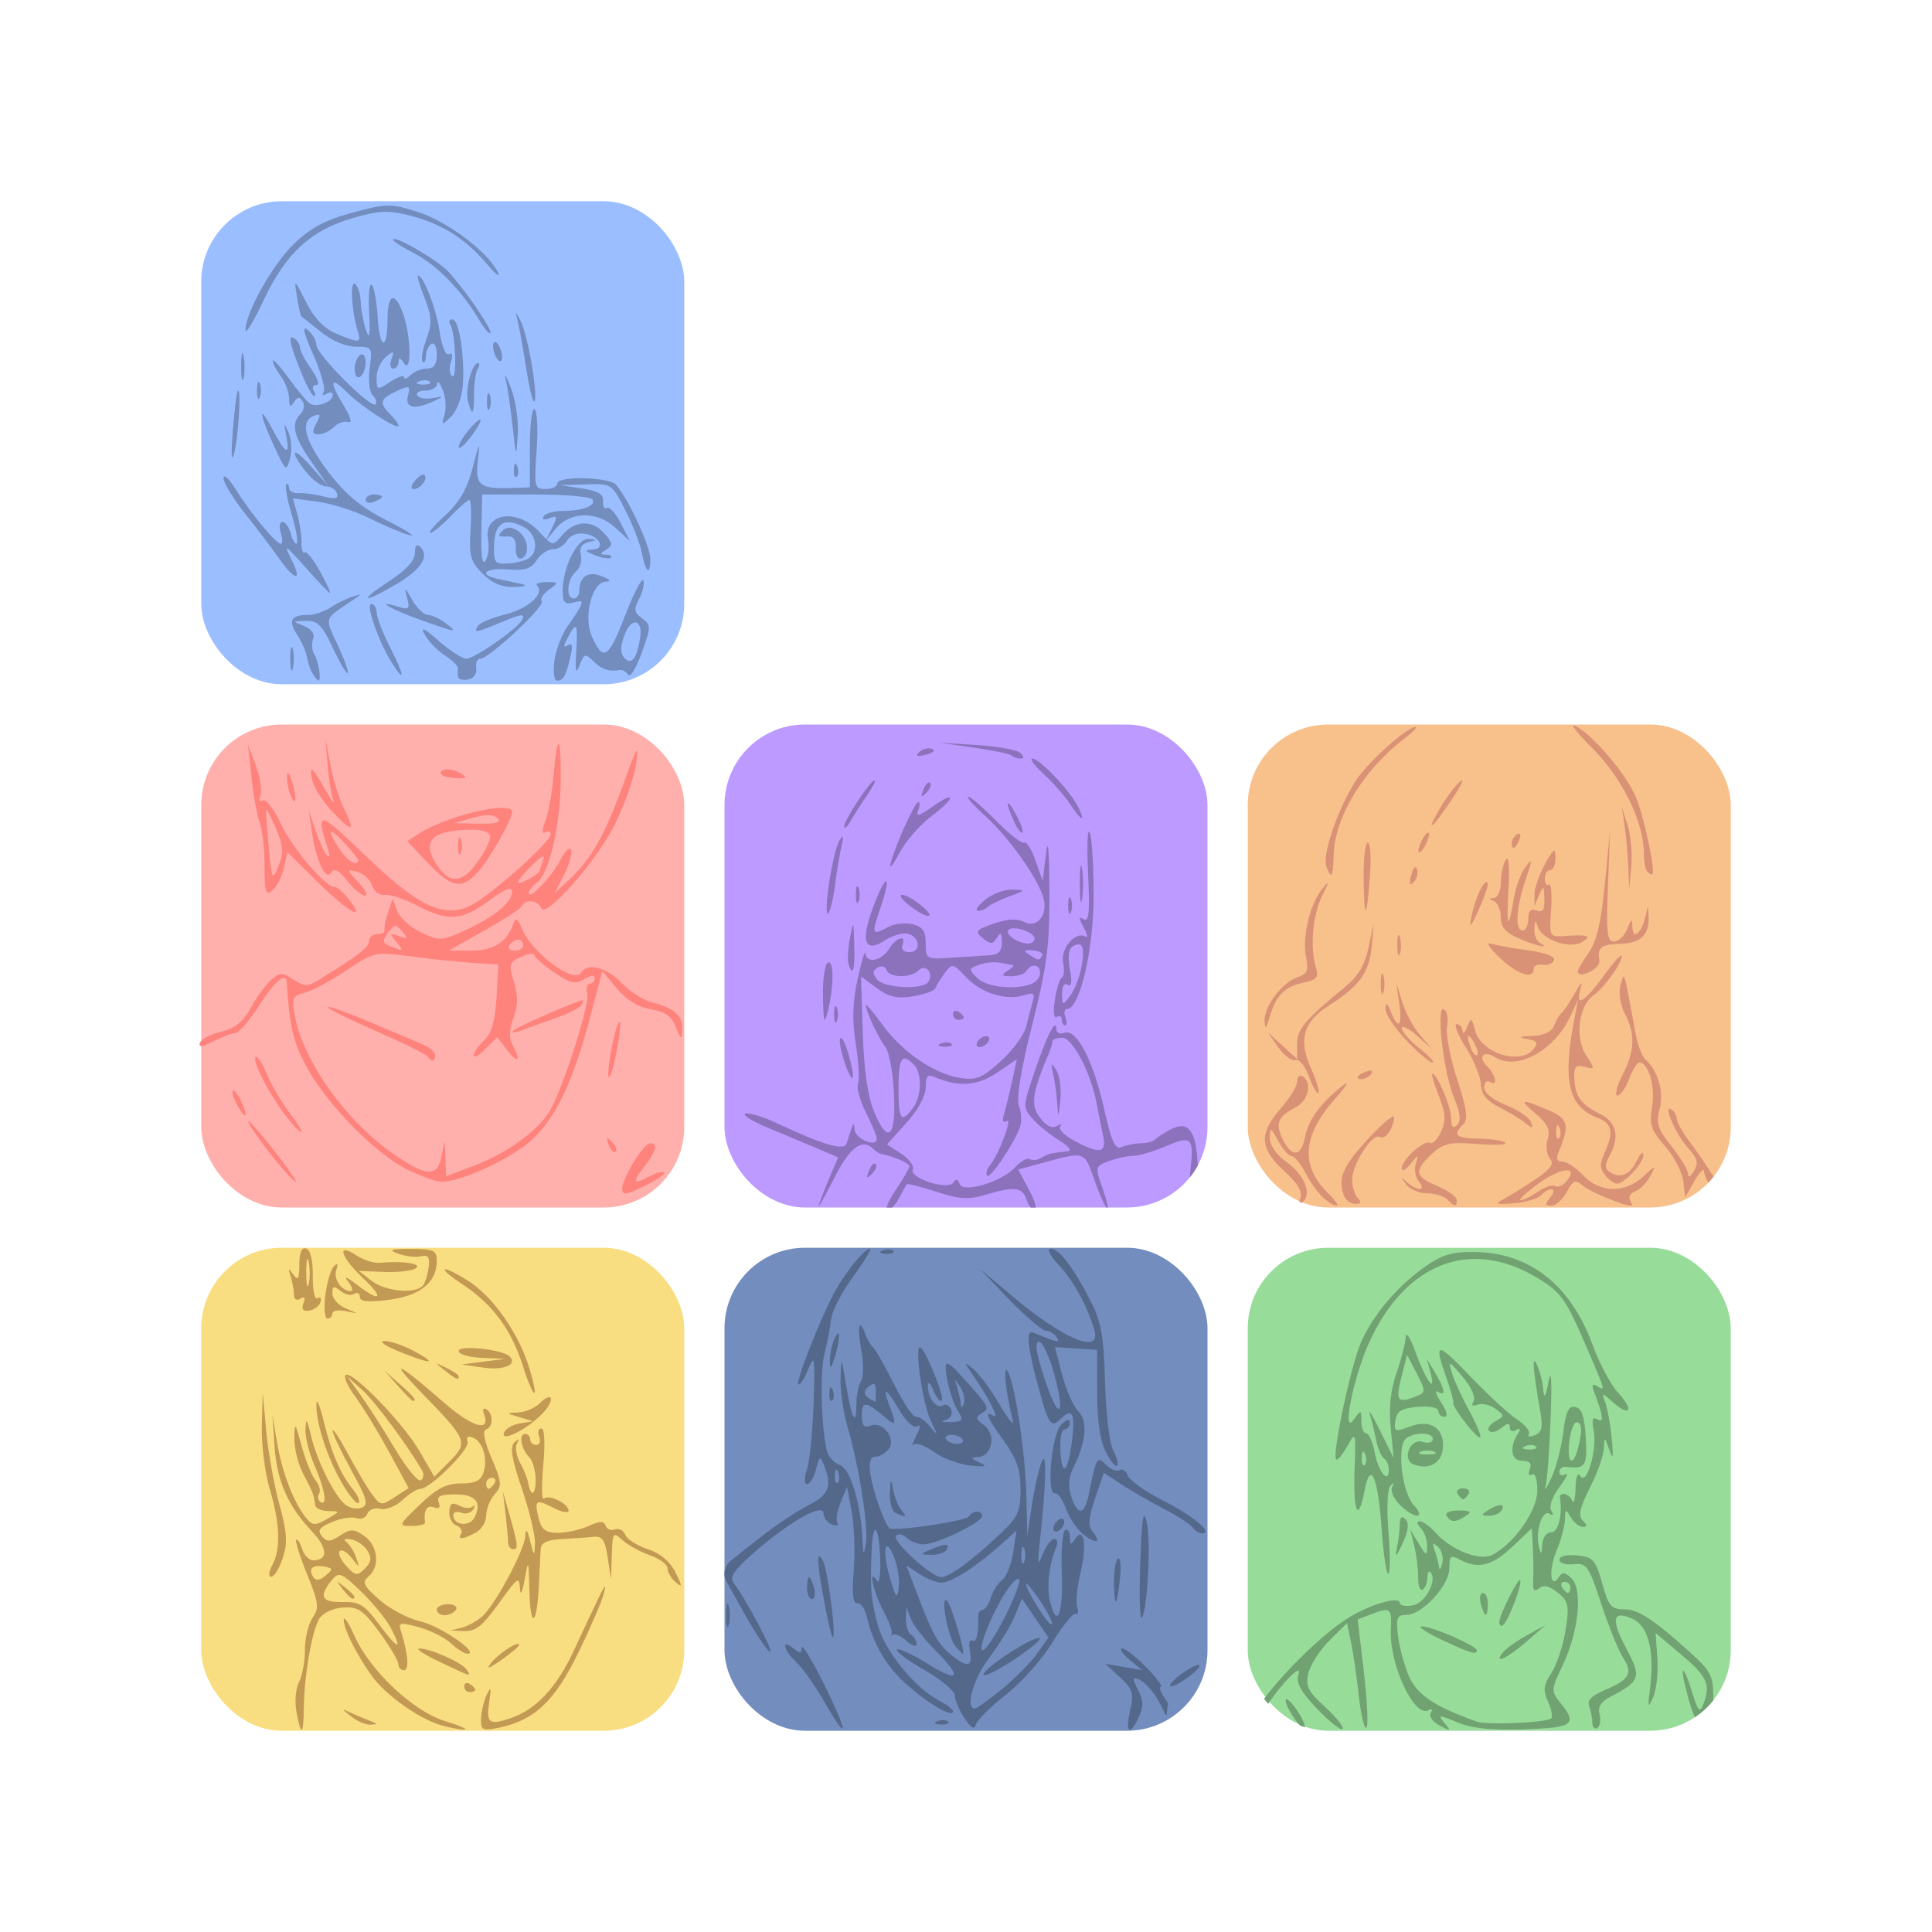 <?xml version="1.0" encoding="UTF-8" standalone="no"?>
<svg
   xmlns:dc="http://purl.org/dc/elements/1.1/"
   xmlns:cc="http://creativecommons.org/ns#"
   xmlns:rdf="http://www.w3.org/1999/02/22-rdf-syntax-ns#"
   xmlns:svg="http://www.w3.org/2000/svg"
   xmlns="http://www.w3.org/2000/svg"
   xmlns:sodipodi="http://sodipodi.sourceforge.net/DTD/sodipodi-0.dtd"
   xmlns:inkscape="http://www.inkscape.org/namespaces/inkscape"
   viewBox="0 0 192 192"
   version="1.1"
   id="svg16"
   sodipodi:docname="dtipb-ijays-alt.svg"
   inkscape:version="0.92.4 (5da689c313, 2019-01-14)">
  <sodipodi:namedview
     pagecolor="#ffffff"
     bordercolor="#666666"
     borderopacity="1"
     objecttolerance="10"
     gridtolerance="10"
     guidetolerance="10"
     inkscape:pageopacity="0"
     inkscape:pageshadow="2"
     inkscape:window-width="1920"
     inkscape:window-height="1017"
     id="namedview18"
     showgrid="true"
     inkscape:zoom="2.0838216"
     inkscape:cx="135.94523"
     inkscape:cy="72.307555"
     inkscape:window-x="-8"
     inkscape:window-y="-8"
     inkscape:window-maximized="1"
     inkscape:current-layer="svg16">
    <inkscape:grid
       type="xygrid"
       id="grid827"
       spacingx="4"
       spacingy="4" />
  </sodipodi:namedview>
  <defs
     id="defs4">
    <style
       id="style2">.a{fill:none;stroke:#b1b5bd;stroke-linecap:round;stroke-linejoin:round;isolation:isolate;opacity:0.63;}</style>
    <style
       id="style2-0">.a{fill:none;stroke:#b1b5bd;stroke-linecap:round;stroke-linejoin:round;isolation:isolate;opacity:0.63;}</style>
    <style
       id="style2-6">.a{fill:none;stroke:#b1b5bd;stroke-linecap:round;stroke-linejoin:round;isolation:isolate;opacity:0.63;}</style>
  </defs>
  <rect
     style="opacity:1;vector-effect:none;fill:#f9de81;fill-opacity:1;fill-rule:evenodd;stroke:none;stroke-width:45.957;stroke-linecap:round;stroke-linejoin:round;stroke-miterlimit:4;stroke-dasharray:none;paint-order:stroke fill markers"
     id="rect832-6"
     width="48"
     height="48"
     x="20"
     y="124"
     ry="8" />
  <rect
     style="opacity:1;vector-effect:none;fill:#bd9aff;fill-opacity:1;fill-rule:evenodd;stroke:none;stroke-width:45.957;stroke-linecap:round;stroke-linejoin:round;stroke-miterlimit:4;stroke-dasharray:none;paint-order:stroke fill markers"
     id="rect832"
     width="48"
     height="48"
     x="72"
     y="72"
     ry="8" />
  <rect
     style="opacity:1;vector-effect:none;fill:#ffb0ac;fill-opacity:1;fill-rule:evenodd;stroke:none;stroke-width:45.957;stroke-linecap:round;stroke-linejoin:round;stroke-miterlimit:4;stroke-dasharray:none;paint-order:stroke fill markers"
     id="rect832-0"
     width="48"
     height="48"
     x="20"
     y="72"
     ry="8" />
  <rect
     style="opacity:1;vector-effect:none;fill:#9abeff;fill-opacity:1;fill-rule:evenodd;stroke:none;stroke-width:45.957;stroke-linecap:round;stroke-linejoin:round;stroke-miterlimit:4;stroke-dasharray:none;paint-order:stroke fill markers"
     id="rect832-6-7"
     width="48"
     height="48"
     x="20"
     y="20"
     ry="8" />
  <rect
     style="opacity:1;vector-effect:none;fill:#98dc9a;fill-opacity:1;fill-rule:evenodd;stroke:none;stroke-width:45.957;stroke-linecap:round;stroke-linejoin:round;stroke-miterlimit:4;stroke-dasharray:none;paint-order:stroke fill markers"
     id="rect832-6-3"
     width="48"
     height="48"
     x="124"
     y="124"
     ry="8" />
  <rect
     style="opacity:1;vector-effect:none;fill:#f8c18c;fill-opacity:1;fill-rule:evenodd;stroke:none;stroke-width:45.957;stroke-linecap:round;stroke-linejoin:round;stroke-miterlimit:4;stroke-dasharray:none;paint-order:stroke fill markers"
     id="rect832-0-0"
     width="48"
     height="48"
     x="124"
     y="72"
     ry="8" />
  <rect
     style="opacity:1;vector-effect:none;fill:#728dbe;fill-opacity:1;fill-rule:evenodd;stroke:none;stroke-width:45.957;stroke-linecap:round;stroke-linejoin:round;stroke-miterlimit:4;stroke-dasharray:none;paint-order:stroke fill markers"
     id="rect832-0-01"
     width="48"
     height="48"
     x="72"
     y="124"
     ry="8" />
  <path
     style="fill:#ff837d;stroke-width:0.547"
     d="m 32.351,73.426 0.19,2.46 c 0.105,1.354 0.36,2.953 0.561,3.554 0.201,0.602 -0.147,0.173 -0.774,-0.955 -1.3,-2.341 -1.686,-2.596 -1.261,-0.824 0.162,0.677 1.044,2.028 1.961,3.001 1.994,2.117 2.322,2.022 1.149,-0.329 -0.479,-0.959 -1.083,-2.907 -1.346,-4.328 z m 23.174,0.522 c -0.138,-0.083 -0.328,0.954 -0.514,3.148 -0.142,1.665 -0.509,3.687 -0.816,4.494 -0.364,0.957 -0.367,1.349 -0.012,1.129 0.3,-0.185 0.545,-0.103 0.545,0.186 2e-6,0.75 -5.832,5.982 -7.809,7.004 -2.75,1.422 -5.223,0.286 -10.601,-4.877 -4.768,-4.577 -5.001,-4.604 -3.663,-0.414 0.141,0.442 0.06,0.605 -0.182,0.364 -0.241,-0.241 -0.742,-1.341 -1.11,-2.444 l -0.669,-2.003 0.294,2.096 c 0.402,2.878 1.384,4.968 1.926,4.092 0.3,-0.486 0.75,-0.258 1.586,0.804 0.642,0.816 1.44,1.481 1.771,1.481 0.331,0 0.039,-0.598 -0.65,-1.33 -1.211,-1.289 -1.217,-1.324 -0.116,-1.036 0.626,0.164 1.292,0.778 1.477,1.361 0.185,0.584 0.748,1.002 1.249,0.928 0.501,-0.073 1.948,0.403 3.214,1.064 3.083,1.607 4.436,1.515 7.159,-0.487 1.671,-1.229 2.293,-1.461 2.293,-0.859 0,1.035 -1.895,2.551 -4.865,3.891 -2.156,0.972 -2.386,0.978 -4.192,0.116 -1.052,-0.501 -2.114,-1.459 -2.363,-2.131 l -0.453,-1.222 -0.46,1.357 c -0.253,0.747 -0.412,1.542 -0.352,1.767 0.06,0.226 -0.26,0.41 -0.712,0.41 -0.451,0 -0.822,0.309 -0.824,0.685 -0.004,0.623 -0.996,1.389 -4.912,3.798 -1.212,0.746 -1.499,0.748 -2.611,0.02 -1.121,-0.734 -1.354,-0.723 -2.251,0.089 -0.55,0.498 -1.457,1.747 -2.011,2.777 -0.725,1.346 -1.542,1.997 -2.908,2.321 -1.045,0.247 -1.998,0.75 -2.119,1.114 -0.155,0.464 0.244,0.418 1.327,-0.147 0.85,-0.444 1.825,-0.807 2.17,-0.808 0.345,-0.002 1.417,-1.234 2.382,-2.738 1.59,-2.478 2.693,-3.409 2.758,-2.324 0.257,4.34 0.632,5.931 1.965,8.4 2.007,3.717 6.881,8.677 10.044,10.222 1.353,0.661 2.861,1.203 3.349,1.203 1.625,8e-4 5.382,-1.575 7.921,-3.322 2.967,-2.041 4.957,-5.812 6.846,-12.96 l 1.234,-4.664 1.458,1.744 c 0.942,1.129 2.131,1.853 3.365,2.054 1.402,0.227 2.057,0.693 2.479,1.756 0.511,1.287 0.582,1.318 0.634,0.282 0.07,-1.4 -0.764,-2.164 -2.955,-2.711 -0.901,-0.225 -2.289,-1.105 -3.086,-1.957 -1.451,-1.55 -3.381,-2.032 -4.018,-1.002 -0.704,1.139 -4.9,-1.988 -5.867,-4.374 -0.405,-1.001 -0.627,-1.15 -0.832,-0.549 -0.636,1.866 -1.972,2.735 -4.189,2.727 l -2.239,-0.008 3.554,-2.003 c 1.955,-1.101 3.64,-2.204 3.74,-2.452 0.28,-0.691 1.613,-0.533 1.864,0.22 0.393,1.179 5.533,-4.651 7.356,-8.342 0.962,-1.947 1.904,-4.645 2.092,-5.999 0.288,-2.074 0.091,-1.761 -1.253,1.984 -1.802,5.02 -3.218,7.532 -5.357,9.506 l -1.47,1.361 0.92,-1.818 c 0.508,-0.998 0.828,-2.104 0.708,-2.46 -0.12,-0.356 -0.602,0.091 -1.071,0.994 -0.877,1.689 -3.152,4.066 -3.152,3.291 0,-0.239 0.373,-0.709 0.832,-1.044 1.214,-0.888 2.309,-5.622 2.351,-10.172 0.022,-2.293 -0.064,-3.498 -0.201,-3.581 z m -30.882,0.023 0.352,3.28 c 0.194,1.805 0.563,3.852 0.824,4.548 0.261,0.696 0.472,2.633 0.472,4.305 0,2.579 0.119,2.943 0.785,2.39 0.432,-0.358 0.943,-1.364 1.133,-2.232 l 0.348,-1.574 3.028,2.982 c 3.064,3.015 4.921,4.045 3.086,1.713 -0.548,-0.697 -1.168,-1.25 -1.377,-1.23 -0.888,0.086 -4.209,-3.786 -5.368,-6.262 -0.691,-1.476 -1.504,-2.533 -1.81,-2.344 -0.326,0.202 -0.422,-0.003 -0.232,-0.499 0.178,-0.465 -0.029,-1.799 -0.46,-2.963 z m 19.864,2.487 c -0.416,-0.018 -0.716,0.105 -0.715,0.383 2e-4,0.226 0.656,0.449 1.454,0.495 1.038,0.06 1.23,-0.055 0.681,-0.402 -0.471,-0.298 -1.004,-0.458 -1.419,-0.476 z m -15.923,0.387 c -0.03,0.027 -0.052,0.103 -0.058,0.228 -0.026,0.502 0.106,1.31 0.294,1.798 0.568,1.48 0.751,0.628 0.236,-1.098 -0.199,-0.665 -0.382,-1.01 -0.472,-0.928 z M 49.86,80.283 c -1.93,0.022 -6.051,1.186 -8.137,2.514 l -1.253,0.797 2.046,2.162 c 2.345,2.475 3.36,2.666 4.954,0.932 1.151,-1.251 3.431,-5.249 3.431,-6.01 0,-0.282 -0.397,-0.402 -1.04,-0.394 z m -23.391,0.162 c 0.054,-0.054 0.494,0.831 0.979,1.965 0.72,1.686 0.762,2.35 0.228,3.647 -0.623,1.514 -0.668,1.424 -0.979,-1.965 -0.179,-1.952 -0.282,-3.593 -0.228,-3.647 z m 22.084,0.565 c 0.401,0.008 0.695,0.111 0.893,0.309 0.411,0.411 -0.133,0.569 -1.853,0.534 l -2.433,-0.05 1.853,-0.534 c 0.63,-0.181 1.138,-0.267 1.539,-0.259 z m -1.617,1.446 c 1.082,-0.004 1.779,0.263 1.779,0.688 0,0.779 -1.535,3.185 -2.429,3.806 -1.01,0.702 -1.858,0.455 -2.734,-0.797 -1.777,-2.537 -0.731,-3.68 3.384,-3.697 z m -14.028,0.236 c 0.09,-0.115 0.537,0.232 1.315,1.071 0.752,0.811 1.365,1.582 1.365,1.717 0,0.717 -1.078,0.073 -1.849,-1.102 -0.654,-0.998 -0.921,-1.571 -0.832,-1.686 z m 12.778,0.553 c -0.099,-0.037 -0.166,0.279 -0.166,0.843 0,0.752 0.123,1.061 0.275,0.685 0.152,-0.376 0.152,-0.993 0,-1.369 -0.038,-0.094 -0.075,-0.146 -0.108,-0.159 z m 8.168,1.918 c 0.19,-0.091 0.243,6.2e-4 0.135,0.282 -0.194,0.506 -0.356,1.014 -0.356,1.129 0,0.115 -0.489,0.471 -1.091,0.793 -1.491,0.798 -1.374,0.33 0.352,-1.396 0.443,-0.443 0.769,-0.717 0.959,-0.808 z M 39.27,92.029 c 0.194,-0.018 0.389,0.167 0.7,0.541 0.593,0.715 0.541,0.783 -0.34,0.453 -0.914,-0.343 -0.945,-0.281 -0.282,0.534 0.816,1.003 0.789,1.024 -0.572,0.472 -0.772,-0.313 -0.805,-0.523 -0.209,-1.334 0.316,-0.43 0.51,-0.648 0.704,-0.665 z m 12.21,1.354 c 0.283,0 0.514,0.248 0.514,0.549 0,0.301 -0.382,0.545 -0.851,0.545 -0.469,0 -0.7,-0.245 -0.514,-0.545 0.186,-0.301 0.568,-0.549 0.851,-0.549 z m -13.502,1.408 c 0.695,-0.03 1.561,0.082 2.932,0.263 2.036,0.269 4.811,0.559 6.165,0.642 l 2.46,0.151 -0.19,3.28 c -0.136,2.337 -0.493,3.565 -1.234,4.262 -0.572,0.538 -1.036,1.212 -1.036,1.501 0,0.289 0.524,0.002 1.168,-0.642 l 1.172,-1.172 1.006,1.307 c 1.074,1.397 1.374,1.059 0.503,-0.569 -0.35,-0.653 -0.314,-1.547 0.104,-2.657 0.458,-1.214 0.469,-2.195 0.046,-3.574 -0.535,-1.742 -0.476,-1.948 0.716,-2.491 0.714,-0.325 1.301,-0.413 1.303,-0.193 0.002,0.219 0.885,1 1.961,1.733 1.627,1.108 2.134,1.224 3.005,0.681 0.636,-0.397 1.044,-0.44 1.044,-0.104 0,0.303 -0.222,0.553 -0.495,0.553 -0.273,0 -0.386,0.429 -0.251,0.955 0.285,1.113 -2.562,9.93 -3.833,11.87 -1.268,1.936 -4.268,4.063 -7.418,5.26 l -2.765,1.048 -0.073,-1.771 -0.073,-1.775 -0.336,1.651 c -0.41,2.008 -1.474,1.941 -4.722,-0.294 -4.725,-3.251 -8.985,-9.206 -9.839,-13.761 -0.329,-1.756 -0.231,-1.98 0.986,-2.286 0.743,-0.187 2.609,-1.184 4.142,-2.216 1.721,-1.158 2.396,-1.601 3.554,-1.651 z m 19.93,4.614 c -0.524,0.008 -6.548,2.645 -6.88,3.013 -0.219,0.242 0.095,0.249 0.696,0.02 0.602,-0.23 2.137,-0.782 3.415,-1.23 1.278,-0.448 2.461,-1.038 2.63,-1.311 0.168,-0.273 0.232,-0.493 0.139,-0.491 z m -25.356,0.665 c -0.112,0.112 2.022,1.174 4.745,2.363 2.724,1.189 5.069,2.346 5.21,2.572 0.363,0.583 0.739,0.509 0.739,-0.147 0,-0.307 -0.553,-0.788 -1.23,-1.067 -0.677,-0.279 -3.036,-1.276 -5.244,-2.216 -2.208,-0.94 -4.107,-1.617 -4.22,-1.504 z m 28.999,1.493 c -0.042,0.026 -0.104,0.125 -0.178,0.298 -0.258,0.602 -0.617,2.201 -0.801,3.554 -0.206,1.52 -0.158,2.045 0.124,1.369 0.251,-0.602 0.611,-2.201 0.801,-3.554 0.164,-1.167 0.182,-1.744 0.054,-1.667 z m -36.15,3.469 c -0.364,0.364 1.195,3.442 2.897,5.716 0.732,0.978 1.473,1.775 1.644,1.775 0.171,0 -0.349,-0.862 -1.153,-1.914 -0.803,-1.053 -1.828,-2.802 -2.282,-3.887 -0.453,-1.085 -0.951,-1.845 -1.106,-1.69 z m -2.251,3.342 c -0.126,0.126 0.047,0.742 0.383,1.369 0.858,1.603 1.225,1.426 0.472,-0.228 -0.343,-0.753 -0.729,-1.267 -0.855,-1.141 z m 1.504,3.063 c -0.01,0.211 1.16,1.917 2.58,3.686 1.026,1.278 2.003,2.324 2.17,2.324 0.276,0 -3.116,-4.45 -4.378,-5.743 -0.134,-0.137 -0.23,-0.223 -0.29,-0.263 -0.052,-0.035 -0.08,-0.034 -0.081,-0.004 z m 35.69,1.698 c -0.046,0.046 0.014,0.256 0.162,0.646 0.205,0.539 0.512,0.841 0.681,0.673 0.168,-0.168 -0.001,-0.611 -0.375,-0.982 -0.27,-0.268 -0.422,-0.383 -0.468,-0.336 z m 4.274,0.483 c -0.656,0 -2.781,3.446 -2.781,4.51 0,0.689 0.363,0.644 2.212,-0.271 1.216,-0.601 2.098,-1.205 1.961,-1.342 -0.137,-0.137 -0.746,0.016 -1.354,0.34 -1.726,0.924 -1.895,0.708 -0.669,-0.851 1.216,-1.546 1.438,-2.386 0.63,-2.386 z"
     id="path847"
     inkscape:connector-curvature="0"
     sodipodi:nodetypes="ccccccccccsccccscccccccscccccssccccccscccccccccccccccccccccccccccccccccccccccscccccccsccccccccccccccccccccccscccsssscccsccccccccscccccscccsccccccscccccccccccssscsccccccsccccccccccsscccccccccccccccccccccccscsccccccccccssccccccccscccccccccssccccs" />
  <path
     style="fill:#728dbe;stroke-width:0.544"
     d="m 38.527,20.432 c -0.856,0.012 -1.804,0.244 -3.505,0.704 -2.727,0.738 -4.173,1.51 -5.825,3.113 -2.122,2.059 -4.831,6.895 -4.802,8.572 0.008,0.449 0.82,-0.895 1.805,-2.99 2.181,-4.64 4.678,-6.945 8.834,-8.153 2.579,-0.75 3.553,-0.799 5.614,-0.281 3.195,0.803 5.582,2.291 7.711,4.802 0.932,1.1 1.427,1.47 1.1,0.823 -1.031,-2.041 -5.058,-5.056 -7.988,-5.979 -1.323,-0.417 -2.087,-0.624 -2.943,-0.612 z m 0.72,3.324 c -0.121,-0.019 -0.189,0.002 -0.189,0.069 0,0.15 0.943,0.752 2.093,1.339 2.197,1.121 4.732,3.701 6.387,6.502 0.541,0.916 1.081,1.57 1.2,1.451 0.264,-0.264 -2.604,-4.452 -4.209,-6.145 -0.99,-1.044 -4.437,-3.085 -5.283,-3.217 z m 2.289,3.624 c -0.118,0 0.176,0.996 0.654,2.212 0.733,1.866 0.763,2.509 0.181,4.121 -0.38,1.05 -0.546,2.055 -0.369,2.232 0.177,0.177 0.319,-0.069 0.319,-0.55 0,-0.481 0.247,-1.027 0.546,-1.212 0.309,-0.191 0.542,0.265 0.542,1.054 0,0.978 -0.289,1.393 -0.977,1.393 -0.539,0 -1.272,0.295 -1.631,0.654 -0.359,0.359 -0.654,0.452 -0.654,0.208 0,-0.244 -0.614,-0.04 -1.362,0.45 -1.321,0.865 -1.358,0.853 -1.358,-0.416 0,-0.718 0.411,-1.644 0.916,-2.055 0.804,-0.654 0.874,-0.626 0.562,0.208 -0.196,0.524 -0.121,0.95 0.169,0.95 0.29,0 0.534,-0.307 0.539,-0.681 0.006,-0.453 0.183,-0.406 0.535,0.139 0.758,1.173 0.715,-2.61 -0.054,-4.817 -0.821,-2.355 -1.578,-2.148 -1.578,0.431 0,3.2 -0.794,3.073 -0.981,-0.158 -0.089,-1.54 -0.353,-2.993 -0.589,-3.228 -0.235,-0.235 -0.354,0.989 -0.262,2.72 0.124,2.311 0.041,2.784 -0.308,1.785 -0.262,-0.748 -0.497,-2.019 -0.527,-2.824 -0.03,-0.805 -0.29,-1.608 -0.577,-1.785 -0.514,-0.318 -0.322,2.776 0.296,4.748 0.36,1.148 0.162,1.165 -2.147,0.2 -1.209,-0.505 -2.191,-1.527 -3.001,-3.128 -1.2,-2.371 -1.201,-2.371 -0.9,-0.512 0.166,1.025 0.359,1.895 0.431,1.931 0.072,0.037 0.944,0.727 1.939,1.535 1.085,0.88 2.478,1.47 3.474,1.47 1.618,0 1.655,0.054 1.377,2.124 -0.159,1.189 -0.027,2.385 0.3,2.713 0.322,0.322 0.446,0.723 0.277,0.893 -0.457,0.457 -5.879,-4.987 -5.879,-5.902 0,-0.432 -0.382,-1.1 -0.85,-1.489 -0.593,-0.492 -0.43,0.248 0.539,2.439 0.765,1.731 1.236,3.403 1.043,3.717 -0.205,0.332 -0.093,0.407 0.273,0.181 0.345,-0.213 0.631,-0.154 0.631,0.131 0,0.678 -1.582,1.275 -2.262,0.854 -0.292,-0.18 -1.25,-1.32 -2.128,-2.532 -0.878,-1.212 -1.587,-1.985 -1.577,-1.716 0.01,0.269 0.376,0.966 0.816,1.547 0.439,0.581 0.804,1.562 0.808,2.178 0.006,0.836 0.124,0.932 0.473,0.381 0.353,-0.557 0.567,-0.579 0.87,-0.088 0.221,0.357 0.129,0.921 -0.204,1.254 -0.985,0.985 -0.707,2.202 1.085,4.767 l 1.689,2.42 -1.674,-1.905 c -1.882,-2.139 -2.327,-1.778 -0.566,0.458 0.627,0.795 1.526,1.449 1.997,1.451 0.471,0.001 0.96,0.318 1.089,0.704 0.173,0.52 -0.166,0.597 -1.316,0.304 C 31.323,49.121 30.198,48.975 29.674,49.012 c -0.524,0.036 -0.954,-0.204 -0.954,-0.535 0,-0.331 -0.119,-0.481 -0.269,-0.331 -0.15,0.15 0.085,1.467 0.523,2.924 0.438,1.457 0.674,2.77 0.523,2.92 -0.15,0.15 -0.416,-0.267 -0.589,-0.927 -0.173,-0.66 -0.547,-1.2 -0.831,-1.2 -0.285,0 -0.363,0.49 -0.173,1.089 0.19,0.598 0.193,1.089 0.004,1.089 -0.483,0 -3.037,-3.08 -4.475,-5.398 -0.664,-1.07 -1.212,-1.58 -1.22,-1.131 -0.008,0.449 0.957,2.04 2.147,3.536 1.19,1.496 2.719,3.514 3.397,4.482 1.597,2.28 2.338,2.285 1.177,0.008 -0.783,-1.537 -0.601,-1.431 1.393,0.816 1.261,1.421 2.375,2.582 2.474,2.582 0.099,0 -0.343,-0.955 -0.985,-2.128 -0.642,-1.172 -1.332,-2.031 -1.531,-1.908 -0.199,0.123 -0.345,-0.325 -0.327,-0.997 0.018,-0.671 -0.168,-1.935 -0.412,-2.805 l -0.442,-1.578 2.524,0.346 c 1.389,0.19 3.69,0.928 5.113,1.643 1.423,0.715 3.2,1.47 3.948,1.674 0.748,0.204 -0.229,-0.439 -2.174,-1.427 -2.61,-1.326 -4.139,-2.578 -5.829,-4.786 -2.388,-3.12 -2.915,-5.103 -1.504,-5.644 0.676,-0.259 0.724,-0.12 0.254,0.758 -0.452,0.844 -0.405,1.077 0.219,1.077 0.438,0 1.122,-0.325 1.52,-0.723 0.398,-0.398 1.039,-0.621 1.424,-0.492 0.433,0.144 0.276,-0.461 -0.412,-1.589 -1.52,-2.493 -1.396,-3.066 0.296,-1.374 1.458,1.458 5.117,3.821 5.117,3.305 0,-0.161 -0.367,-0.659 -0.816,-1.108 -1.139,-1.139 -1.026,-1.557 0.616,-2.305 1.312,-0.598 1.405,-0.559 1.139,0.458 -0.32,1.225 0.686,1.425 2.601,0.516 1.014,-0.482 1.002,-0.501 -0.138,-0.285 -0.673,0.128 -1.36,0.009 -1.528,-0.262 -0.168,-0.271 0.2,-0.492 0.816,-0.492 0.616,0 1.135,-0.307 1.154,-0.681 0.02,-0.374 0.271,-0.093 0.558,0.623 0.287,0.717 0.365,1.817 0.177,2.447 -0.327,1.096 -0.297,1.106 0.654,0.192 0.547,-0.525 1.065,-1.873 1.154,-2.993 0.225,-2.827 -0.359,-6.66 -1.012,-6.66 -0.299,0 -0.407,0.212 -0.246,0.473 0.53,0.857 0.722,5.492 0.215,5.179 -0.27,-0.167 -0.332,-0.805 -0.138,-1.416 0.215,-0.677 0.141,-0.981 -0.189,-0.777 -0.313,0.194 -0.704,-0.747 -0.927,-2.235 -0.347,-2.316 -1.607,-5.579 -2.155,-5.579 z m 9.738,3.79 c 5e-4,0.047 0.024,0.143 0.069,0.292 0.182,0.598 0.581,2.74 0.889,4.759 0.307,2.02 0.679,3.674 0.827,3.674 0.505,0 -0.507,-6.256 -1.277,-7.891 -0.317,-0.673 -0.509,-0.976 -0.508,-0.835 z m -22.27,2.355 c -0.368,-0.003 -0.004,1.244 1.15,4.009 0.417,0.999 0.891,1.816 1.054,1.816 0.163,2e-6 0.146,-0.243 -0.038,-0.543 -0.185,-0.299 -0.06,-0.546 0.277,-0.546 0.337,0 0.107,-0.708 -0.512,-1.578 -0.619,-0.869 -1.127,-1.837 -1.127,-2.147 0,-0.31 -0.269,-0.73 -0.6,-0.935 -0.082,-0.051 -0.151,-0.076 -0.204,-0.077 z m 20.227,0.469 c -0.05,-0.014 -0.097,-0.007 -0.135,0.031 -0.15,0.15 -0.113,0.688 0.081,1.193 0.194,0.505 0.474,0.792 0.623,0.643 0.15,-0.15 0.113,-0.684 -0.081,-1.189 -0.145,-0.378 -0.337,-0.635 -0.489,-0.677 z m -25.113,1.112 c -0.087,-0.11 -0.149,0.353 -0.154,1.25 -0.006,1.197 0.099,1.751 0.235,1.231 0.136,-0.52 0.142,-1.497 0.012,-2.174 -0.033,-0.169 -0.064,-0.271 -0.092,-0.308 z m 11.889,0.119 c -0.065,-0.015 -0.137,-6.4e-5 -0.212,0.046 -0.299,0.185 -0.546,0.825 -0.546,1.424 0,0.598 0.247,0.935 0.546,0.75 0.299,-0.185 0.543,-0.825 0.543,-1.424 0,-0.449 -0.136,-0.751 -0.331,-0.796 z m 11.504,0.862 c -0.605,2e-6 -1.307,2.606 -1.008,3.748 0.428,1.636 0.608,1.424 0.608,-0.719 0,-1.027 0.161,-2.128 0.358,-2.447 0.197,-0.319 0.217,-0.581 0.042,-0.581 z m 2.678,1.274 c -0.004,0.052 0.016,0.171 0.062,0.358 0.183,0.748 0.492,2.829 0.689,4.625 0.353,3.219 0.36,3.23 0.516,0.816 0.087,-1.347 -0.222,-3.428 -0.689,-4.625 -0.35,-0.898 -0.567,-1.33 -0.577,-1.174 z m -7.911,0.423 c 0.189,0.008 0.352,0.06 0.442,0.15 0.181,0.181 -0.142,0.308 -0.716,0.285 -0.634,-0.026 -0.761,-0.153 -0.327,-0.327 0.196,-0.079 0.411,-0.116 0.6,-0.108 z m -16.568,0.185 c -0.098,-0.037 -0.169,0.278 -0.169,0.839 0,0.748 0.126,1.055 0.277,0.681 0.151,-0.374 0.151,-0.988 0,-1.362 -0.038,-0.094 -0.075,-0.146 -0.108,-0.158 z m -2.024,0.866 c -0.018,-0.014 -0.035,-0.007 -0.058,0.019 -0.109,0.125 -0.333,1.938 -0.496,4.032 -0.18,2.31 -0.126,3.168 0.135,2.178 0.408,-1.55 0.686,-6.02 0.419,-6.229 z m 24.875,0.223 c -0.098,-0.037 -0.169,0.278 -0.169,0.839 0,0.748 0.122,1.051 0.273,0.677 0.151,-0.374 0.151,-0.984 0,-1.358 -0.038,-0.094 -0.071,-0.146 -0.104,-0.158 z m 4.571,1.608 c -0.26,-0.161 -0.473,1.524 -0.473,3.74 v 4.028 l -1.77,0.062 c -3.247,0.115 -3.704,-0.259 -3.401,-2.789 0.236,-1.975 0.171,-1.883 -0.492,0.7 -0.552,2.148 -1.304,3.472 -2.709,4.759 -1.071,0.981 -1.755,1.785 -1.516,1.785 0.239,0 1.141,-0.734 2.001,-1.631 0.86,-0.898 1.702,-1.631 1.87,-1.631 0.168,-4.06e-4 0.221,1.334 0.119,2.966 -0.161,2.589 -0.006,3.144 1.2,4.352 0.967,0.967 1.926,1.368 3.178,1.324 1.042,-0.037 1.336,-0.159 0.704,-0.292 -0.598,-0.127 -1.639,-0.349 -2.312,-0.492 -2.057,-0.439 -1.363,-1.141 0.947,-0.958 1.699,0.134 2.32,-0.066 2.851,-0.916 0.373,-0.598 1.101,-1.089 1.612,-1.089 0.512,0 1.146,-0.39 1.412,-0.866 0.286,-0.511 1.006,-0.786 1.754,-0.677 1.531,0.224 2.127,1.529 0.72,1.578 -0.778,0.027 -0.713,0.151 0.304,0.558 0.717,0.287 1.429,0.391 1.585,0.235 0.156,-0.156 -0.061,-0.284 -0.485,-0.289 -0.648,-0.007 -0.645,-0.089 0.023,-0.512 0.679,-0.429 0.646,-0.67 -0.235,-1.643 -1.224,-1.353 -2.934,-1.249 -4.182,0.254 -0.677,0.815 -0.861,1.002 -1.504,0.404 l 0.873,-1.066 c 1.426,-1.745 4.119,-1.805 5.933,-0.131 l 1.451,1.339 -0.908,-1.785 c -0.5,-0.982 -1.113,-1.657 -1.366,-1.501 -0.253,0.156 -0.426,-0.141 -0.385,-0.662 0.056,-0.705 -0.483,-1.031 -2.105,-1.277 l -2.174,-0.331 2.574,-0.077 c 2.56,-0.077 2.585,-0.062 3.925,2.582 0.741,1.463 1.468,3.329 1.616,4.148 0.362,1.996 0.862,2.406 0.862,0.708 0,-1.262 -2.072,-5.784 -3.382,-7.38 -0.661,-0.805 -5.868,-0.925 -5.868,-0.135 0,0.299 -0.523,0.543 -1.162,0.543 -1.101,0 -1.148,-0.197 -0.889,-3.821 0.15,-2.101 0.064,-3.953 -0.196,-4.113 z M 26.115,41.155 c -0.208,-0.08 0.169,1.105 1.108,3.151 1.164,2.537 1.238,2.595 1.597,1.254 0.207,-0.774 0.141,-1.934 -0.146,-2.582 -0.458,-1.033 -0.486,-0.997 -0.227,0.316 0.406,2.059 -0.044,1.875 -1.32,-0.543 -0.552,-1.046 -0.887,-1.549 -1.012,-1.597 z m 21.562,0.554 c -0.166,0.046 -0.552,0.391 -1,0.908 -0.598,0.69 -1.089,1.491 -1.089,1.785 0,0.294 0.49,-0.086 1.089,-0.846 0.598,-0.761 1.085,-1.566 1.085,-1.789 0,-0.056 -0.029,-0.073 -0.085,-0.058 z m 3.501,4.375 c -0.057,0.057 -0.095,0.249 -0.108,0.566 -0.024,0.574 0.104,0.896 0.285,0.716 0.181,-0.181 0.2,-0.65 0.042,-1.043 -0.087,-0.217 -0.162,-0.296 -0.219,-0.239 z m -9.146,1.077 c -0.194,0.037 -0.505,0.266 -0.789,0.608 -0.429,0.517 -0.468,0.831 -0.108,0.831 0.658,0 1.424,-1.031 1.047,-1.408 -0.034,-0.034 -0.085,-0.043 -0.15,-0.031 z m -4.879,1.982 c -0.449,0 -0.816,0.237 -0.816,0.527 0,0.29 0.367,0.388 0.816,0.215 0.449,-0.172 0.816,-0.41 0.816,-0.527 0,-0.118 -0.367,-0.215 -0.816,-0.215 z m 10.766,0 h 5.333 c 2.931,0 5.463,0.221 5.629,0.489 0.384,0.622 -0.973,1.147 -2.97,1.147 -0.856,0 -1.703,0.239 -1.885,0.535 -0.196,0.316 0.039,0.397 0.573,0.192 0.792,-0.304 0.827,-0.182 0.265,0.958 l -0.562,1.131 c -0.201,-0.189 -0.432,-0.437 -0.75,-0.781 -2.177,-2.349 -5.526,-1.832 -5.052,0.781 0.136,0.749 0.023,1.707 -0.25,2.128 -0.323,0.497 -0.466,-0.519 -0.412,-2.905 z m 2.401,2.77 c 0.46,-0.065 1.047,0.096 1.766,0.481 1.24,0.664 1.491,2.435 0.439,3.101 -0.374,0.237 -1.316,0.465 -2.089,0.508 -1.279,0.071 -1.397,-0.102 -1.335,-1.893 0.047,-1.359 0.454,-2.089 1.22,-2.197 z m 0.265,0.523 c -0.248,0.004 -0.465,0.119 -0.689,0.342 -0.46,0.46 -0.361,0.595 0.392,0.531 0.725,-0.061 0.998,0.265 0.966,1.154 -0.025,0.681 0.219,1.151 0.543,1.043 0.918,-0.306 0.694,-2.099 -0.346,-2.755 -0.34,-0.214 -0.618,-0.32 -0.866,-0.316 z m 7.895,1.123 c -1.113,-0.072 -2.559,2.837 -2.559,5.152 -2e-6,1.173 0.202,1.386 1.089,1.154 1.167,-0.305 1.116,-0.107 -0.654,2.451 -0.562,0.811 -1.134,2.343 -1.27,3.401 -0.136,1.059 -0.014,1.924 0.265,1.924 0.635,0 0.87,-0.416 1.335,-2.359 0.26,-1.088 0.184,-1.429 -0.254,-1.158 -0.464,0.287 -0.462,0.093 0,-0.77 0.888,-1.66 1.001,-1.463 0.831,1.431 -0.118,2.003 -0.042,2.297 0.339,1.316 0.447,-1.152 0.57,-1.188 1.351,-0.408 0.828,0.828 1.595,1.088 2.632,0.893 0.272,-0.051 0.653,0.164 0.846,0.477 0.193,0.313 0.796,-0.664 1.339,-2.174 0.938,-2.609 0.941,-2.78 0.038,-3.44 -0.791,-0.579 -0.844,-0.899 -0.304,-1.908 0.357,-0.666 0.553,-1.502 0.435,-1.858 -0.119,-0.356 -0.944,1.234 -1.831,3.532 -1.649,4.272 -2.167,4.583 -3.309,1.982 -0.834,-1.9 0.037,-5.333 1.366,-5.383 0.635,-0.024 0.511,-0.201 -0.392,-0.562 -1.353,-0.541 -2.19,0.046 -2.209,1.547 -0.005,0.374 -0.255,0.681 -0.554,0.681 -0.813,0 -0.656,-1.95 0.215,-2.674 0.418,-0.347 0.643,-1.09 0.496,-1.651 -0.177,-0.676 0.07,-1.102 0.735,-1.274 0.941,-0.243 0.943,-0.264 0.023,-0.323 z m -16.933,0.643 c -0.212,-0.076 -0.312,0.17 -0.312,0.754 0,0.751 -0.872,1.699 -2.586,2.82 -3.111,2.035 -2.641,2.263 0.669,0.323 2.511,-1.472 3.396,-2.799 2.478,-3.717 -0.097,-0.097 -0.179,-0.155 -0.25,-0.181 z m 12.759,3.648 c -0.706,0 -1.128,0.153 -0.939,0.342 0.788,0.788 -0.837,2.28 -3.105,2.851 -1.339,0.337 -2.585,0.859 -2.77,1.158 -0.446,0.722 -0.212,0.69 2.093,-0.273 2.318,-0.969 2.714,-1.009 2.235,-0.235 -0.578,0.935 -4.698,3.771 -5.479,3.771 -0.394,0 -1.624,-0.794 -2.732,-1.766 -1.481,-1.3 -1.852,-1.467 -1.401,-0.623 0.337,0.631 1.235,1.554 1.993,2.051 0.758,0.497 1.349,1.082 1.316,1.3 -0.034,0.219 -0.032,0.6 0.004,0.846 0.035,0.246 0.492,0.362 1.016,0.254 0.548,-0.113 0.885,-0.591 0.793,-1.127 -0.088,-0.513 0.095,-0.935 0.404,-0.935 0.856,0 6.52,-5.296 6.106,-5.71 -0.199,-0.199 0.112,-0.711 0.693,-1.135 1.021,-0.746 1.014,-0.77 -0.227,-0.77 z M 40.313,58.6 c -0.071,-0.031 -0.012,0.242 0.138,0.8 0.309,1.141 0.21,1.232 -0.931,0.881 -2.426,-0.747 -0.626,0.297 2.309,1.339 3.597,1.277 3.761,1.298 2.432,0.292 -0.581,-0.439 -1.369,-0.8 -1.751,-0.8 -0.382,0 -1.081,-0.674 -1.551,-1.497 -0.373,-0.654 -0.575,-0.985 -0.646,-1.016 z m -4.552,0.516 c -0.012,-0.042 -0.269,0.037 -0.781,0.2 -0.598,0.191 -1.572,0.674 -2.162,1.073 -0.59,0.399 -1.592,0.723 -2.224,0.723 -1.678,-2e-6 -1.982,0.568 -1.058,1.978 0.45,0.687 0.886,1.686 0.97,2.22 0.083,0.534 0.344,1.277 0.577,1.651 0.233,0.374 0.491,0.681 0.573,0.681 0.306,0 -0.008,-1.95 -0.423,-2.62 -0.237,-0.383 -0.29,-1.062 -0.119,-1.508 0.196,-0.511 -0.138,-0.992 -0.904,-1.3 -1.189,-0.478 -1.185,-0.486 0.189,-0.519 1.164,-0.029 1.618,0.427 2.674,2.682 0.7,1.495 1.369,2.624 1.485,2.509 0.116,-0.116 -0.337,-1.373 -1.004,-2.793 -1.313,-2.794 -1.404,-2.517 1.516,-4.459 0.47,-0.313 0.704,-0.474 0.693,-0.516 z m 1.127,0.908 c -0.579,0 0.767,3.826 2.058,5.848 1.354,2.12 1.274,1.333 -0.15,-1.477 -0.753,-1.486 -1.37,-3.077 -1.37,-3.536 0,-0.459 -0.242,-0.835 -0.539,-0.835 z m 26.283,1.831 c 0.354,0.03 0.588,0.532 0.45,1.485 -0.298,2.059 -0.838,2.783 -1.551,2.07 -0.43,-0.43 -0.444,-1.074 -0.05,-2.205 0.327,-0.937 0.797,-1.38 1.15,-1.351 z M 29.001,64.294 c -0.089,-0.051 -0.154,0.384 -0.154,1.17 0,1.047 0.113,1.478 0.25,0.954 0.137,-0.524 0.137,-1.381 0,-1.905 -0.034,-0.131 -0.066,-0.202 -0.096,-0.219 z"
     id="path847-4"
     inkscape:connector-curvature="0"
     sodipodi:nodetypes="cccccccsccccsssccccccccscsssscsccscccsccccccccccccscccsccccsccccccccccccccccsccccscsccscccsccccccccccccsccccscccsccscccccscccccccccsscccccccscsccccccccccccccccccscsccccscscccccccccccccccscccccccccccscccccscccccscccccccccscccccccssccccccccccccsssscccccccccccccscscccccccccscccsscsscscscsccccccccccccccccccccccsscsccccccccccccsccccsccccccscccccscscccscccccscsccssccccsscccccsccccsccccccccccsccssscccccccscccc" />
  <path
     style="fill:#8c72bd;stroke-width:0.541"
     d="M 93.354 73.807 L 96.797 74.301 C 98.692 74.571 100.376 74.923 100.539 75.086 C 100.702 75.249 101.089 75.385 101.396 75.385 C 101.777 75.385 101.78 75.208 101.404 74.832 C 101.1 74.528 99.165 74.175 97.104 74.045 L 93.354 73.807 z M 92.293 74.369 C 92.179 74.37 92.061 74.386 91.945 74.416 C 91.713 74.477 91.489 74.595 91.332 74.752 C 90.931 75.153 91.145 75.226 92.045 74.99 C 92.777 74.799 93.02 74.551 92.615 74.416 C 92.518 74.383 92.407 74.369 92.293 74.369 z M 102.594 75.385 C 102.288 75.385 102.788 76.067 103.703 76.902 C 104.618 77.738 105.795 79.08 106.32 79.881 C 107.48 81.65 107.967 81.796 107.105 80.117 C 106.281 78.512 103.298 75.385 102.594 75.385 z M 86.918 77.549 C 86.484 77.549 83.884 81.505 83.902 82.137 C 83.912 82.44 84.191 82.201 84.525 81.605 C 84.859 81.01 85.598 79.853 86.168 79.035 C 86.738 78.217 87.076 77.549 86.918 77.549 z M 92.289 77.764 C 92.124 77.803 91.918 78.072 91.766 78.473 C 91.472 79.244 91.534 79.304 92.068 78.773 C 92.438 78.406 92.602 77.969 92.436 77.803 C 92.394 77.761 92.344 77.751 92.289 77.764 z M 96.215 79.172 C 95.978 79.172 96.747 80.039 97.926 81.104 C 100.306 83.254 103.238 87.412 103.715 89.312 C 104.137 90.994 103.015 92.296 101.736 91.611 C 101.084 91.262 100.106 91.319 98.764 91.783 C 96.958 92.409 96.853 92.552 97.67 93.23 C 98.444 93.873 98.646 93.867 99.066 93.203 C 99.446 92.603 99.56 92.702 99.566 93.643 C 99.572 94.527 99.242 94.881 98.357 94.93 C 97.688 94.966 95.984 95.076 94.57 95.174 C 92.048 95.348 91.998 95.319 91.998 93.762 C 91.998 92.537 91.703 92.102 90.697 91.85 C 89.981 91.67 88.902 91.786 88.299 92.109 C 86.637 92.999 86.589 92.891 87.494 90.234 C 88.697 86.704 88.046 86.691 86.746 90.219 C 85.497 93.61 85.944 94.767 87.988 93.428 C 88.677 92.976 89.659 92.686 90.166 92.785 C 91.413 93.029 91.592 94.631 90.373 94.631 C 89.817 94.631 89.528 94.339 89.684 93.934 C 90.106 92.832 89.082 93.126 88.336 94.32 C 87.586 95.52 86.083 95.782 85.996 94.727 C 85.966 94.355 85.623 95.505 85.234 97.285 C 84.722 99.632 84.669 101.4 85.043 103.725 C 85.327 105.488 85.428 107.272 85.268 107.689 C 85.108 108.107 85.46 109.397 86.053 110.559 C 86.645 111.72 87.131 112.902 87.131 113.184 C 87.131 114.084 84.968 113.166 84.924 112.246 C 84.88 111.34 84.812 111.462 84.135 113.646 C 83.904 114.39 81.772 113.769 77.275 111.65 C 75.872 110.989 74.429 110.547 74.072 110.666 C 73.715 110.785 74.744 111.426 76.355 112.094 C 77.967 112.761 80.19 113.693 81.293 114.164 L 83.297 115.021 L 82.459 116.98 C 81.998 118.057 81.513 119.3 81.381 119.746 C 81.249 120.192 81.91 119.04 82.85 117.18 C 84.464 113.985 85.682 113.069 86.814 114.201 C 87.038 114.424 87.386 114.64 87.584 114.68 C 88.859 114.937 90.377 115.599 90.377 115.896 C 90.377 116.09 89.761 117.159 89.006 118.27 C 88.497 119.019 88.184 119.651 88.111 120 L 88.664 120 C 88.902 119.776 89.155 119.451 89.352 119.072 C 89.7 118.403 90.043 117.779 90.119 117.688 C 90.195 117.597 91.517 117.933 93.059 118.438 C 95.35 119.187 96.238 119.244 97.918 118.74 C 100.807 117.875 101.614 117.967 102.008 119.207 C 102.108 119.523 102.265 119.801 102.43 120 L 102.947 120 C 102.913 119.651 102.681 119.015 102.277 118.262 L 101.189 116.234 L 103.766 115.525 C 107.783 114.418 107.775 114.416 108.713 117.141 C 109.164 118.451 109.694 119.669 109.947 120 L 110.092 120 C 110.094 119.756 109.925 119.098 109.611 118.209 C 108.812 115.943 108.819 115.917 110.178 115.4 C 110.932 115.114 111.988 114.879 112.527 114.879 C 113.067 114.879 114.383 114.515 115.451 114.068 C 118.575 112.763 118.679 112.863 118.26 116.773 C 118.25 116.864 118.249 116.923 118.24 117.01 C 118.535 116.643 118.801 116.254 119.027 115.838 C 118.907 112.332 118.066 111.264 116.23 112.293 C 115.549 112.675 114.873 113.12 114.725 113.287 C 114.576 113.454 113.968 113.605 113.373 113.617 C 112.778 113.631 111.923 113.8 111.475 113.996 C 110.826 114.279 110.467 113.496 109.715 110.154 C 108.634 105.353 106.969 102.18 105.773 102.639 C 105.339 102.805 104.986 102.658 104.986 102.311 C 104.986 101.052 104.094 102.752 102.857 106.377 C 101.631 109.973 101.629 110.071 102.621 111.188 C 103.178 111.815 104.365 112.779 105.258 113.33 C 106.253 113.945 106.566 114.368 106.068 114.42 C 104.371 114.597 104.154 114.647 103.496 115.059 C 103.124 115.292 102.611 115.353 102.354 115.193 C 102.096 115.034 101.445 115.388 100.91 115.979 C 99.57 117.46 95.681 118.622 95.354 117.639 C 95.193 117.156 94.998 117.113 94.754 117.508 C 94.244 118.333 90.383 117.114 90.721 116.234 C 90.859 115.874 90.337 115.163 89.561 114.654 L 88.148 113.729 L 90.074 111.596 C 91.243 110.302 91.998 108.911 91.998 108.057 C 91.998 106.919 92.183 106.727 92.947 107.059 C 95.252 108.059 97.159 107.916 99.096 106.6 L 101.053 105.271 L 100.566 107.506 C 100.297 108.735 99.935 110.196 99.766 110.754 C 99.57 111.396 99.67 111.635 100.037 111.408 C 100.671 111.017 99.265 114.726 98.357 115.84 C 98.049 116.219 97.936 116.668 98.105 116.838 C 98.42 117.153 100.722 113.754 101.354 112.041 C 101.546 111.521 101.511 110.569 101.273 109.928 C 100.989 109.16 101.434 106.399 102.578 101.857 C 104.064 95.956 104.313 94.027 104.289 88.551 C 104.271 84.416 104.151 83.103 103.945 84.85 L 103.623 87.555 L 102.908 85.523 C 102.515 84.405 102.011 83.602 101.787 83.74 C 101.563 83.879 100.313 82.908 99.012 81.582 C 97.71 80.256 96.451 79.172 96.215 79.172 z M 94.303 79.252 C 94.073 79.274 93.497 79.573 92.576 80.229 C 91.347 81.104 91.006 81.186 91.248 80.557 C 91.426 80.092 91.438 79.711 91.271 79.711 C 90.916 79.711 89.003 83.919 88.527 85.75 C 88.346 86.446 88.709 86.04 89.332 84.85 C 89.955 83.659 91.414 81.974 92.576 81.102 C 94.11 79.95 94.686 79.216 94.303 79.252 z M 100.182 79.832 C 100.076 79.875 100.25 80.494 100.746 81.582 C 101.092 82.341 101.476 82.862 101.6 82.738 C 101.723 82.614 101.448 81.823 100.99 80.979 C 100.623 80.3 100.37 79.935 100.244 79.85 C 100.218 79.832 100.197 79.826 100.182 79.832 z M 108.223 82.639 C 108.06 82.643 108.015 84.322 108.131 86.74 C 108.317 90.623 108.221 91.673 107.707 91.355 C 107.184 91.032 107.18 91.2 107.689 92.154 C 108.047 92.821 108.129 93.238 107.873 93.08 C 106.911 92.486 105.384 94.238 105.65 95.629 C 105.793 96.377 105.739 97.056 105.531 97.141 C 105.323 97.225 105.009 98.215 104.832 99.338 C 104.639 100.557 104.712 101.25 105.016 101.062 C 105.296 100.889 105.523 101.007 105.523 101.322 C 105.523 101.637 105.673 101.893 105.854 101.893 C 106.035 101.893 106.043 101.528 105.873 101.082 C 105.702 100.636 105.778 100.271 106.045 100.271 C 107.291 100.271 108.659 94.514 108.682 89.174 C 108.696 86.201 108.523 83.307 108.299 82.742 C 108.271 82.672 108.246 82.638 108.223 82.639 z M 83.73 83.146 C 83.678 83.156 83.58 83.276 83.436 83.5 C 83.147 83.946 82.684 85.819 82.406 87.666 C 82.129 89.513 82.07 90.924 82.275 90.797 C 82.481 90.67 82.797 89.403 82.98 87.98 C 83.164 86.558 83.462 84.783 83.639 84.039 C 83.757 83.542 83.8 83.259 83.768 83.174 C 83.76 83.152 83.748 83.143 83.73 83.146 z M 107.449 85.998 C 107.368 85.918 107.312 86.601 107.312 87.828 C 107.312 89.465 107.413 90.135 107.537 89.316 C 107.661 88.498 107.661 87.158 107.537 86.34 C 107.506 86.135 107.476 86.025 107.449 85.998 z M 85.219 88.076 C 85.121 88.04 85.055 88.352 85.055 88.91 C 85.055 89.654 85.176 89.96 85.326 89.588 C 85.476 89.216 85.476 88.604 85.326 88.232 C 85.289 88.139 85.251 88.088 85.219 88.076 z M 100.582 88.408 C 99.797 88.386 98.579 88.848 97.877 89.434 C 97.174 90.019 96.861 90.504 97.184 90.514 C 97.506 90.524 97.95 90.35 98.17 90.127 C 98.39 89.904 99.345 89.435 100.291 89.086 C 101.97 88.466 101.976 88.448 100.582 88.408 z M 89.643 88.922 C 89.304 88.928 89.632 89.412 90.377 89.994 C 92.145 91.377 93.197 91.358 91.535 89.973 C 90.833 89.387 89.982 88.915 89.643 88.922 z M 106.32 89.158 C 106.222 89.122 106.152 89.436 106.152 89.994 C 106.152 90.738 106.274 91.038 106.424 90.666 C 106.574 90.294 106.574 89.688 106.424 89.316 C 106.386 89.223 106.353 89.17 106.32 89.158 z M 84.781 91.975 C 84.725 91.886 84.638 92.332 84.465 93.238 C 84.266 94.28 84.201 95.437 84.322 95.809 C 84.755 97.14 84.967 96.444 84.896 93.916 C 84.862 92.686 84.838 92.063 84.781 91.975 z M 100.83 92.254 C 101.626 92.284 102.82 92.798 102.82 93.271 C 102.82 93.549 102.518 93.774 102.146 93.77 C 101.154 93.758 99.819 92.814 100.225 92.408 C 100.343 92.29 100.565 92.244 100.83 92.254 z M 107.197 93.842 C 107.67 93.864 107.756 94.604 107.477 96.096 C 107.288 97.099 106.781 98.39 106.348 98.963 C 105.585 99.971 105.561 99.962 105.545 98.752 C 105.535 98.004 105.759 97.646 106.104 97.859 C 106.492 98.099 106.563 97.602 106.324 96.33 C 106.099 95.131 106.198 94.303 106.596 94.057 C 106.839 93.906 107.04 93.834 107.197 93.842 z M 102.115 94.434 C 102.243 94.429 102.422 94.438 102.654 94.455 C 103.299 94.504 103.708 94.735 103.562 94.971 C 103.239 95.495 103.273 95.498 102.287 94.875 C 101.809 94.573 101.732 94.448 102.115 94.434 z M 98.904 95.629 C 99.08 95.632 99.241 95.645 99.379 95.672 C 99.932 95.776 100.509 95.883 100.658 95.91 C 100.807 95.938 100.562 96.196 100.115 96.484 C 99.455 96.911 99.526 97.013 100.49 97.02 C 101.142 97.024 101.824 96.782 102.008 96.484 C 102.499 95.69 103.363 95.826 103.363 96.697 C 103.363 97.112 102.977 97.601 102.506 97.781 C 100.865 98.411 98.025 98.101 97.119 97.195 C 96.264 96.34 96.273 96.259 97.291 95.883 C 97.589 95.773 97.971 95.691 98.35 95.652 C 98.35 95.652 98.352 95.652 98.352 95.652 C 98.54 95.633 98.73 95.626 98.904 95.629 z M 82.371 95.635 C 82.337 95.635 82.299 95.648 82.26 95.672 C 81.962 95.856 81.75 97.392 81.785 99.086 C 81.838 101.631 81.918 101.885 82.26 100.543 C 82.806 98.395 82.877 95.979 82.467 95.668 C 82.437 95.646 82.406 95.634 82.371 95.635 z M 94.734 96.014 C 95.009 96.067 95.355 96.42 96.01 97.115 C 97.501 98.698 99.997 99.472 101.779 98.906 C 102.718 98.608 102.873 98.723 102.629 99.541 C 102.465 100.091 102.172 101.204 101.979 102.016 C 101.785 102.827 100.65 104.379 99.453 105.461 C 97.572 107.16 97.017 107.384 95.373 107.117 C 92.802 106.7 89.63 104.511 87.668 101.803 C 86.778 100.574 86.049 99.717 86.049 99.896 C 86.049 100.496 87.331 103.239 87.996 104.061 C 88.357 104.507 88.736 106.555 88.838 108.613 C 89.059 113.082 88.244 113.831 86.855 110.438 C 86.221 108.887 85.852 106.278 85.738 102.578 L 85.566 97.039 L 87.127 98.189 C 88.344 99.089 89.137 99.271 90.744 99.01 C 91.877 98.826 92.875 98.46 92.963 98.197 C 93.05 97.935 93.467 97.26 93.889 96.697 C 94.258 96.203 94.46 95.96 94.734 96.014 z M 87.686 96.047 C 87.873 96.07 88.025 96.186 88.092 96.387 C 88.358 97.187 90.507 97.222 91.291 96.438 C 91.988 95.74 92.811 96.69 92.27 97.566 C 91.764 98.384 87.893 98.215 87.17 97.344 C 86.684 96.758 86.694 96.484 87.209 96.166 C 87.303 96.108 87.397 96.072 87.488 96.055 C 87.557 96.041 87.623 96.039 87.686 96.047 z M 83.057 99.98 C 82.959 99.944 82.889 100.256 82.889 100.814 C 82.889 101.558 83.01 101.86 83.16 101.488 C 83.31 101.116 83.31 100.509 83.16 100.137 C 83.123 100.044 83.089 99.992 83.057 99.98 z M 95.037 100.457 C 94.972 100.446 94.914 100.453 94.865 100.475 C 94.767 100.518 94.703 100.624 94.703 100.781 C 94.703 101.096 94.95 101.354 95.248 101.354 C 95.546 101.354 95.787 101.248 95.787 101.117 C 95.787 100.986 95.546 100.727 95.248 100.543 C 95.174 100.497 95.102 100.468 95.037 100.457 z M 98.014 102.977 C 97.716 102.977 97.325 103.222 97.141 103.52 C 96.957 103.817 97.05 104.061 97.348 104.061 C 97.645 104.061 98.037 103.817 98.221 103.52 C 98.405 103.222 98.311 102.977 98.014 102.977 z M 105.514 103.125 C 106.56 103.046 108.433 106.612 109.004 109.771 C 109.162 110.646 109.436 112.035 109.615 112.854 C 110.003 114.623 109.329 114.736 106.723 113.346 C 105.744 112.824 105.137 112.183 105.371 111.926 C 105.608 111.665 105.464 111.654 105.047 111.896 C 104.549 112.185 103.977 111.909 103.348 111.074 C 102.391 109.806 102.566 108.58 104.27 104.6 C 104.461 104.153 104.595 103.659 104.568 103.498 C 104.542 103.337 104.967 103.166 105.514 103.125 z M 83.588 103.145 C 83.562 103.136 83.539 103.141 83.52 103.16 C 83.363 103.317 83.525 104.329 83.883 105.41 C 84.726 107.964 85.108 107.585 84.373 104.924 C 84.101 103.938 83.771 103.207 83.588 103.145 z M 94.119 103.586 C 93.931 103.578 93.717 103.609 93.521 103.688 C 93.09 103.861 93.217 103.992 93.848 104.018 C 94.418 104.041 94.738 103.91 94.559 103.73 C 94.469 103.64 94.307 103.594 94.119 103.586 z M 90.002 105.211 C 90.211 105.258 90.475 105.456 90.809 105.789 C 91.663 106.643 91.608 108.957 90.705 110.146 C 89.556 111.66 89.293 111.281 89.293 108.115 C 89.293 106.237 89.425 105.338 89.811 105.215 C 89.868 105.196 89.932 105.195 90.002 105.211 z M 104.529 105.82 C 104.485 105.877 104.542 106.184 104.672 106.766 C 104.837 107.51 105.016 108.849 105.07 109.742 C 105.155 111.144 105.196 111.087 105.379 109.344 C 105.495 108.233 105.318 106.893 104.982 106.367 C 104.72 105.956 104.573 105.764 104.529 105.82 z M 86.879 115.635 C 86.714 115.674 86.508 115.945 86.355 116.346 C 86.062 117.117 86.122 117.179 86.656 116.648 C 87.026 116.281 87.192 115.842 87.025 115.676 C 86.984 115.634 86.934 115.622 86.879 115.635 z "
     id="path847-0" />
  <path
     style="fill:#71a372;stroke-width:0.547"
     d="M 146.434 124.42 C 144.227 124.41 143.206 124.732 141.502 125.967 C 138.724 127.979 136.454 130.682 135.242 133.428 C 134.254 135.667 132.357 144.615 132.781 145.039 C 132.911 145.168 133.409 144.578 133.887 143.725 C 134.737 142.207 134.753 142.258 134.613 146.137 C 134.462 150.336 134.993 151.412 135.605 148.145 C 136.186 145.049 136.936 146.708 137.303 151.904 C 137.486 154.499 137.79 156.527 137.977 156.412 C 138.163 156.297 138.165 154.401 137.984 152.195 C 137.79 149.832 137.877 147.959 138.193 147.637 C 138.549 147.275 138.603 147.315 138.355 147.754 C 138.15 148.119 138.485 148.919 139.098 149.531 C 140.537 150.971 141.792 151.002 140.492 149.566 C 139.281 148.229 138.784 143.541 139.785 142.906 C 140.788 142.27 142.395 142.345 142.395 143.029 C 142.395 143.351 141.937 143.469 141.371 143.289 C 140.129 142.895 139.279 145.066 140.492 145.531 C 141.965 146.097 143.216 145.45 143.381 144.035 C 143.621 141.975 142.201 140.981 140.133 141.762 C 138.617 142.334 138.514 142.293 138.672 141.182 C 138.807 140.233 139.264 139.951 140.891 139.816 C 142.077 139.718 142.943 139.891 142.943 140.227 C 142.943 140.545 143.216 140.807 143.551 140.807 C 143.915 140.807 143.784 140.23 143.223 139.373 C 142.706 138.584 142.553 138.104 142.885 138.309 C 143.714 138.821 143.61 138.066 142.627 136.434 L 141.803 135.066 L 142.166 136.434 C 142.759 138.66 141.657 137.128 140.662 134.344 C 140.159 132.937 139.725 132.282 139.697 132.883 C 139.669 133.484 139.258 135.081 138.783 136.434 C 138.204 138.079 138.012 139.889 138.207 141.9 L 138.498 144.904 L 137.148 142.172 C 136.405 140.669 135.946 139.932 136.129 140.533 C 136.312 141.134 136.598 142.31 136.766 143.143 C 136.934 143.976 137.285 144.789 137.547 144.951 C 137.809 145.113 138.021 145.613 138.021 146.064 C 138.021 147.552 136.978 146.271 136.615 144.34 C 136.42 143.298 136.045 142.445 135.777 142.445 C 135.51 142.445 135.289 141.907 135.289 141.248 C 135.289 140.085 135.265 140.081 134.52 141.102 C 133.324 142.736 134.506 136.843 136.059 133.428 C 139.632 125.565 146.018 123.036 152.588 126.887 C 155.153 128.39 155.555 128.95 157.822 134.23 C 159.56 138.277 159.558 138.272 158.701 137.742 C 158.295 137.491 158.167 137.63 158.352 138.121 C 159.326 140.706 159.437 141.477 158.773 141.066 C 158.267 140.754 158.163 141.033 158.375 142.141 C 158.739 144.045 157.692 147.683 157.064 146.695 C 156.787 146.258 156.607 146.712 156.574 147.912 C 156.546 148.964 156.398 149.516 156.246 149.141 C 155.952 148.411 154.923 148.18 155.031 148.867 C 155.3 150.568 154.856 152.285 154.146 152.285 C 153.679 152.285 153.302 152.813 153.266 153.514 C 153.215 154.505 153.151 154.552 152.943 153.746 C 152.555 152.242 153.257 149.987 153.977 150.432 C 154.369 150.674 154.435 150.566 154.166 150.131 C 153.918 149.729 154.254 148.761 154.979 147.781 C 155.656 146.865 155.929 146.291 155.588 146.502 C 155.247 146.713 154.967 146.613 154.967 146.281 C 154.967 145.95 155.275 145.719 155.65 145.768 C 157.558 146.015 157.756 145.715 157.592 142.859 C 157.47 140.75 157.197 139.951 156.551 139.828 C 155.874 139.7 155.602 140.276 155.357 142.338 C 155.183 143.809 154.649 145.85 154.174 146.873 C 153.699 147.896 153.44 148.273 153.598 147.715 C 153.755 147.156 153.984 144.084 154.104 140.885 C 154.239 137.266 154.163 135.894 153.902 137.254 C 153.594 138.863 153.451 139.08 153.365 138.074 C 153.301 137.323 153.019 136.217 152.736 135.615 C 152.213 134.502 152.326 136.01 153.1 140.455 C 153.343 141.852 153.208 142.374 152.527 142.635 C 152.035 142.824 151.764 142.764 151.928 142.5 C 152.091 142.236 151.566 141.587 150.76 141.059 C 149.953 140.53 147.864 138.607 146.117 136.783 C 142.759 133.276 142.46 133.29 143.74 136.918 C 144.179 138.163 144.487 139.279 144.424 139.4 C 144.24 139.752 146.842 143.101 147.1 142.844 C 147.228 142.716 146.738 141.53 146.014 140.207 C 145.289 138.884 144.511 137.187 144.285 136.436 C 143.907 135.176 143.99 135.205 145.359 136.832 C 146.21 137.843 146.676 138.875 146.445 139.248 C 146.183 139.672 146.317 139.793 146.836 139.594 C 147.274 139.426 148.073 139.608 148.607 139.998 C 149.538 140.678 149.532 140.733 148.584 141.264 C 148.039 141.568 147.769 141.995 147.984 142.211 C 148.2 142.427 148.751 142.289 149.209 141.908 C 149.824 141.398 150.045 141.389 150.045 141.865 C 150.045 142.221 150.329 142.336 150.676 142.121 C 151.104 141.856 151.156 141.973 150.838 142.488 C 149.964 143.902 150.175 145.18 151.285 145.18 C 152.019 145.18 152.249 145.438 152.023 146.025 C 151.837 146.512 151.927 146.735 152.236 146.543 C 152.553 146.347 152.777 147.003 152.777 148.133 C 152.777 150.106 150.533 153.332 148.344 154.504 C 147.11 155.164 144.24 154.073 142.715 152.361 C 142.142 151.719 141.418 151.189 141.104 151.189 C 140.753 151.189 140.787 151.446 141.189 151.848 C 141.55 152.208 141.836 153.009 141.826 153.625 C 141.808 154.652 141.739 154.631 140.977 153.379 L 140.145 152.01 L 140.551 153.652 C 140.774 154.554 140.945 155.958 140.934 156.775 C 140.922 157.593 141.122 158.134 141.379 157.975 C 141.636 157.816 141.846 157.29 141.846 156.807 C 141.846 156.323 141.978 156.062 142.143 156.227 C 142.883 156.967 141.684 159.295 140.436 159.533 C 139.709 159.672 139.113 159.569 139.113 159.305 C 139.113 158.607 136.411 159.353 134.191 160.662 C 131.581 162.202 127.578 166.188 125.621 168.824 C 125.751 168.997 125.888 169.163 126.031 169.324 C 127.317 167.375 129.416 165.192 129.047 166.355 C 128.772 167.222 129.215 168.059 130.891 169.82 C 132.106 171.098 133.244 172 133.418 171.826 C 133.592 171.652 132.815 170.668 131.693 169.641 C 129.954 168.047 129.708 167.548 130.035 166.244 C 130.246 165.404 131.193 163.95 132.139 163.012 L 133.859 161.303 L 134.266 163.217 C 134.488 164.269 134.835 166.664 135.039 168.539 C 135.243 170.414 135.579 171.844 135.785 171.717 C 135.991 171.59 135.884 169.112 135.545 166.209 L 134.926 160.932 L 136.236 160.434 C 138.204 159.686 138.318 159.774 138.217 161.93 C 138.052 165.445 140.588 170.824 142 169.951 C 142.311 169.759 142.394 169.873 142.186 170.209 C 141.979 170.543 142.37 171.112 143.059 171.479 C 144.189 172.081 144.236 172.06 143.555 171.234 C 142.857 170.389 142.946 170.381 144.83 171.168 C 146.25 171.761 148.235 171.97 151.455 171.861 C 156.354 171.696 156.804 171.369 155.074 169.232 C 154.126 168.061 154.135 167.937 155.303 165.482 C 156.887 162.153 157.31 157.992 156.184 156.865 C 155.567 156.249 155.246 156.199 154.951 156.676 C 154.084 158.079 153.864 156.089 154.672 154.154 C 155.132 153.052 155.517 151.628 155.527 150.988 C 155.543 149.936 155.595 149.915 156.1 150.781 C 156.406 151.307 156.939 151.738 157.285 151.738 C 157.758 151.738 157.758 151.583 157.289 151.113 C 156.82 150.644 156.997 149.828 158 147.85 C 158.735 146.4 159.363 144.655 159.393 143.969 C 159.446 142.745 159.455 142.744 159.93 144.084 C 160.301 145.131 160.358 144.871 160.174 142.967 C 160.042 141.6 159.758 140.004 159.543 139.416 C 159.157 138.363 159.167 138.363 160.34 139.393 C 162.03 140.877 162.391 140.115 160.807 138.406 C 160.078 137.621 158.942 135.491 158.279 133.674 C 156.09 127.669 151.961 124.445 146.438 124.42 L 146.434 124.42 z M 139.832 134.648 L 140.795 136.496 C 141.685 138.21 141.686 138.374 140.844 138.719 C 138.883 139.521 138.661 139.264 139.26 136.906 L 139.832 134.648 z M 156.666 141.352 L 156.668 141.352 C 157.229 141.354 157.277 142.207 156.811 143.949 C 156.297 145.865 155.707 145.394 155.955 143.266 C 156.078 142.216 156.399 141.355 156.666 141.352 z M 152.189 143.605 C 152.379 143.613 152.544 143.665 152.635 143.756 C 152.817 143.938 152.492 144.067 151.916 144.043 C 151.279 144.017 151.152 143.887 151.588 143.713 C 151.785 143.634 152 143.598 152.189 143.605 z M 141.85 144.158 C 142.097 144.158 142.345 144.194 142.533 144.27 C 142.909 144.421 142.601 144.545 141.85 144.545 C 141.098 144.545 140.79 144.421 141.166 144.27 C 141.354 144.194 141.602 144.158 141.85 144.158 z M 135.439 144.293 L 135.443 144.293 C 135.501 144.236 135.577 144.311 135.664 144.529 C 135.822 144.924 135.803 145.394 135.621 145.576 C 135.439 145.758 135.308 145.438 135.332 144.861 C 135.346 144.543 135.382 144.35 135.439 144.293 z M 145.402 147.912 C 144.916 147.912 144.672 148.156 144.857 148.457 C 145.043 148.758 145.288 149.006 145.402 149.006 C 145.517 149.006 145.761 148.758 145.947 148.457 C 146.133 148.156 145.889 147.912 145.402 147.912 z M 149.105 149.578 C 148.844 149.578 148.397 149.754 147.861 150.1 C 147.155 150.556 147.168 150.629 147.965 150.637 C 148.473 150.641 149.043 150.4 149.229 150.1 C 149.442 149.754 149.367 149.578 149.105 149.578 z M 144.961 150.107 C 144.075 150.103 143.569 150.329 143.764 150.645 C 144.183 151.323 144.626 151.323 145.676 150.645 C 146.312 150.233 146.153 150.115 144.961 150.107 z M 139.287 150.799 C 139.169 150.853 139.113 151.083 139.109 151.492 C 139.105 152.078 138.969 153.172 138.807 153.924 C 138.597 154.893 138.759 154.747 139.371 153.42 C 139.961 152.141 140.061 151.367 139.678 150.984 C 139.582 150.889 139.497 150.83 139.426 150.803 C 139.373 150.782 139.327 150.781 139.287 150.799 z M 152.232 151.883 L 152.334 153.861 C 152.389 154.949 152.405 156.413 152.365 157.113 C 152.312 158.045 152.464 158.241 152.943 157.844 C 153.394 157.47 153.976 157.602 154.807 158.275 C 155.889 159.153 155.972 159.541 155.58 162.018 C 155.34 163.537 154.708 165.446 154.178 166.256 C 153.391 167.456 153.329 167.979 153.838 169.096 C 154.181 169.849 154.326 170.602 154.158 170.77 C 153.736 171.192 147.773 171.455 146.768 171.096 C 142.544 169.587 140.808 168.42 140.014 166.564 C 139.548 165.475 139.058 163.661 138.928 162.533 C 138.724 160.779 138.845 160.484 139.766 160.484 C 141.333 160.484 144.037 157.556 144.037 155.859 C 144.037 154.617 144.174 154.506 145.094 154.998 C 146.902 155.966 148.261 155.632 150.285 153.723 L 152.232 151.883 z M 142.449 153.443 C 142.499 153.386 142.649 153.488 142.912 153.73 C 143.285 154.074 143.474 154.811 143.33 155.369 C 143.186 155.927 143.041 156.099 143.006 155.748 C 142.971 155.397 142.782 154.656 142.588 154.105 C 142.451 153.717 142.4 153.501 142.449 153.443 z M 156.021 154.549 C 155.382 154.574 154.967 154.744 154.967 155.006 C 154.967 155.337 155.599 155.538 156.373 155.451 C 157.675 155.306 157.884 155.596 159.125 159.373 C 159.863 161.619 160.84 164.027 161.295 164.721 C 162.31 166.27 161.943 166.928 159.5 167.949 C 158.175 168.503 157.703 168.991 157.928 169.576 C 158.105 170.037 158.248 170.775 158.248 171.219 C 158.248 171.663 158.47 171.889 158.742 171.721 C 159.015 171.552 159.113 170.944 158.963 170.369 C 158.776 169.655 159.098 169.113 159.973 168.66 C 163.035 167.074 163.157 166.703 161.6 163.781 C 160.046 160.868 160.255 159.976 162.275 160.896 C 163.804 161.593 164.44 164.112 163.988 167.674 C 163.729 169.721 163.771 169.861 164.287 168.684 C 164.616 167.932 164.803 166.184 164.707 164.801 L 164.533 162.289 L 167.131 164.477 C 169.696 166.641 170.032 167.434 169.246 169.434 C 168.923 170.255 168.711 170 168.156 168.148 C 167.776 166.88 167.371 165.939 167.256 166.055 C 167.14 166.17 167.421 167.544 167.881 169.111 C 168.066 169.744 168.254 170.235 168.439 170.66 C 169.134 170.197 169.748 169.627 170.266 168.975 C 170.258 166.255 170.18 166.151 166.68 163.08 C 164.095 160.812 162.656 159.938 161.521 159.938 C 160.112 159.938 159.877 159.666 159.223 157.34 C 158.564 154.997 158.318 154.727 156.729 154.572 C 156.473 154.547 156.234 154.54 156.021 154.549 z M 151.072 157.012 C 150.823 156.898 149.082 160.325 148.998 161.168 C 148.976 161.393 149.09 161.578 149.256 161.578 C 149.665 161.578 151.15 157.959 151.1 157.086 C 151.098 157.045 151.089 157.019 151.072 157.012 z M 155.484 157.205 C 155.803 157.205 156.061 157.449 156.061 157.75 C 156.061 158.051 155.953 158.299 155.82 158.299 C 155.688 158.299 155.426 158.051 155.24 157.75 C 155.054 157.449 155.166 157.205 155.484 157.205 z M 147.365 158.299 C 147.093 158.299 146.999 158.787 147.156 159.389 C 147.314 159.99 147.537 160.484 147.652 160.484 C 147.768 160.484 147.861 159.99 147.861 159.389 C 147.861 158.787 147.638 158.299 147.365 158.299 z M 153.602 161.488 L 151.785 162.49 C 150.785 163.041 149.705 163.8 149.391 164.176 C 148.303 165.477 149.782 164.82 151.688 163.158 L 153.602 161.488 z M 141.301 161.625 C 140.85 161.637 141.712 162.224 143.215 162.932 C 146.108 164.295 146.768 164.495 146.768 164.01 C 146.768 163.567 142.256 161.6 141.301 161.625 z M 127.861 168.873 C 127.833 168.87 127.81 168.876 127.793 168.893 C 127.659 169.026 127.971 169.779 128.486 170.566 C 128.74 170.953 128.996 171.276 129.209 171.492 C 129.364 171.55 129.518 171.608 129.678 171.656 C 129.704 171.415 129.426 170.774 128.973 170.082 C 128.521 169.393 128.059 168.897 127.861 168.873 z "
     id="path847-1" />
  <path
     style="opacity:0.5;fill:#ba6561;stroke-width:0.547"
     d="M 156.398 72.09 C 156.146 72.088 156.904 73.027 158.27 74.383 C 161.201 77.293 163.359 81.692 163.359 84.752 C 163.359 85.593 163.522 86.446 163.723 86.646 C 163.923 86.847 164.145 86.95 164.215 86.875 C 164.531 86.535 163.358 81.062 162.57 79.205 C 161.591 76.897 158.315 73.044 156.572 72.15 C 156.494 72.11 156.435 72.09 156.398 72.09 z M 140.682 72.244 C 139.791 72.244 135.855 75.809 134.668 77.689 C 132.93 80.442 131.38 84.992 131.805 86.098 C 132.327 87.46 132.474 87.227 132.537 84.959 C 132.641 81.217 135.495 76.507 139.51 73.447 C 140.377 72.786 140.905 72.244 140.682 72.244 z M 145.264 77.551 C 145.232 77.562 145.188 77.59 145.129 77.639 C 144.66 78.028 143.779 79.19 143.172 80.219 C 141.566 82.94 142.219 82.509 144.242 79.512 C 144.96 78.448 145.363 77.709 145.322 77.57 L 145.322 77.568 C 145.315 77.545 145.296 77.54 145.264 77.551 z M 161.174 80.176 L 161.449 82.021 C 161.599 83.037 161.764 84.879 161.816 86.119 L 161.908 88.379 L 162.117 86.105 C 162.231 84.855 162.066 83.008 161.75 82.002 L 161.174 80.176 z M 160.018 82.361 L 159.5 87.752 C 159.125 91.637 158.673 93.566 157.887 94.67 C 157.287 95.512 156.797 96.348 156.797 96.527 C 156.797 96.983 157.49 96.919 158.332 96.385 C 158.724 96.136 159.003 95.709 158.951 95.436 C 158.714 94.18 159.124 93.841 160.945 93.801 C 163.017 93.755 163.927 92.914 163.836 91.113 L 163.781 90.018 L 163.518 91.113 C 163.127 92.736 162.271 93.441 162.23 92.176 C 162.2 91.227 162.141 91.247 161.701 92.342 C 161.429 93.019 160.841 93.572 160.393 93.572 C 159.709 93.572 159.612 92.669 159.797 87.969 L 160.018 82.361 z M 141.893 82.748 C 141.795 82.777 141.65 82.928 141.486 83.182 C 141.195 83.633 140.955 84.25 140.955 84.551 C 140.955 84.852 141.195 84.727 141.486 84.275 C 141.778 83.824 142.016 83.211 142.016 82.91 C 142.016 82.835 141.999 82.783 141.973 82.76 C 141.952 82.742 141.925 82.738 141.893 82.748 z M 150.969 82.844 C 150.919 82.843 150.853 82.866 150.775 82.914 C 150.478 83.098 150.234 83.479 150.234 83.762 C 150.234 84.548 150.629 84.375 150.992 83.428 C 151.132 83.063 151.117 82.847 150.969 82.844 z M 135.924 83.73 C 135.673 83.73 135.49 85.39 135.514 87.42 C 135.563 91.661 135.833 91.433 136.156 86.875 C 136.279 85.146 136.174 83.73 135.924 83.73 z M 154.477 84.557 C 154.347 84.473 154.077 84.893 153.518 85.914 C 152.941 86.967 152.474 88.322 152.484 88.924 L 152.5 90.018 L 152.969 88.924 C 153.387 87.951 153.444 87.996 153.479 89.318 C 153.507 90.424 153.307 90.724 152.697 90.49 C 152.128 90.272 151.873 90.527 151.873 91.326 C 151.873 91.96 151.629 92.479 151.328 92.479 C 150.537 92.479 150.656 90.247 151.596 87.488 C 152.312 85.39 152.316 85.224 151.607 86.146 C 151.163 86.725 150.649 88.081 150.471 89.156 C 149.899 92.594 149.682 92.314 149.906 88.438 C 150.039 86.138 149.937 84.964 149.643 85.428 C 149.378 85.846 149.156 86.866 149.152 87.693 C 149.148 88.52 148.835 89.216 148.459 89.24 C 147.912 89.275 147.912 89.338 148.459 89.559 C 148.835 89.71 149.145 90.43 149.145 91.156 C 149.145 92.121 149.62 92.684 150.92 93.252 C 151.897 93.679 152.943 94.033 153.244 94.033 C 153.545 94.034 153.484 93.91 153.107 93.758 C 152.731 93.606 152.449 92.949 152.484 92.297 C 152.529 91.458 152.621 91.374 152.791 92.014 C 153.141 93.334 155.919 94.365 157.168 93.639 C 158.263 93.002 157.873 92.856 155.51 93.016 C 153.966 93.12 153.954 93.091 154.145 90.389 C 154.251 88.887 154.154 87.774 153.928 87.914 C 153.702 88.054 153.518 87.783 153.518 87.314 C 153.518 86.846 153.762 86.465 154.062 86.465 C 154.363 86.465 154.598 85.911 154.586 85.234 C 154.578 84.841 154.554 84.607 154.477 84.557 z M 140.701 86.201 C 140.565 86.133 140.389 86.412 140.244 86.967 C 140.006 87.876 140.079 88.087 140.484 87.682 C 140.802 87.364 140.956 86.781 140.824 86.387 C 140.79 86.284 140.747 86.224 140.701 86.201 z M 147.76 87.662 C 147.734 87.657 147.707 87.66 147.678 87.67 C 147.273 87.817 146.565 89.444 146.227 91.113 C 145.97 92.379 146.14 92.203 146.98 90.348 C 147.579 89.026 147.964 87.833 147.832 87.701 C 147.81 87.679 147.786 87.667 147.76 87.662 z M 131.912 87.76 C 131.843 87.798 131.667 88.005 131.385 88.359 C 130.168 89.886 129.397 93.132 129.787 95.08 C 130.059 96.441 129.911 96.808 128.979 97.104 C 127.458 97.586 125.617 100.005 125.676 101.439 C 125.713 102.362 125.813 102.284 126.182 101.057 C 126.83 98.897 127.641 98.072 129.516 97.66 C 130.851 97.367 131.076 97.104 130.781 96.176 C 130.172 94.256 130.438 91.005 131.361 89.102 C 131.748 88.305 131.942 87.883 131.945 87.779 C 131.946 87.753 131.935 87.747 131.912 87.76 z M 136.535 91.658 L 136.018 94.117 C 135.651 95.862 134.979 97.006 133.709 98.051 C 129.65 101.389 128.908 102.269 128.908 103.748 L 128.908 105.244 L 127.447 103.922 L 125.988 102.596 L 127.037 104.084 C 127.614 104.903 128.384 105.467 128.746 105.34 C 129.109 105.212 129.706 105.946 130.08 106.98 C 130.453 108.011 130.874 108.741 131.014 108.602 C 131.153 108.462 130.828 107.375 130.293 106.188 C 129.006 103.335 129.512 101.551 132.064 99.93 C 135.115 97.991 136.088 96.643 136.322 94.025 L 136.535 91.658 z M 139.029 92.926 C 138.935 92.829 138.867 93.171 138.859 93.848 C 138.847 94.75 138.962 95.185 139.111 94.814 C 139.261 94.444 139.268 93.706 139.131 93.174 C 139.096 93.041 139.063 92.958 139.031 92.926 L 139.029 92.926 z M 148.018 93.744 C 147.736 93.755 148.122 94.316 149.016 95.162 C 150.788 96.84 152.422 97.379 152.422 96.283 C 152.422 95.969 152.829 95.785 153.324 95.873 C 153.819 95.961 154.319 95.758 154.438 95.422 C 154.567 95.053 153.56 94.669 151.889 94.447 C 150.37 94.246 148.702 93.941 148.18 93.773 C 148.112 93.752 148.058 93.743 148.018 93.744 z M 161.139 94.953 C 160.988 94.93 160.342 95.651 159.57 96.717 C 157.527 99.537 156.555 100.192 157.033 98.426 C 157.313 97.392 157.197 97.46 156.465 98.766 C 155.959 99.668 155.38 100.529 155.176 100.68 C 154.972 100.83 154.643 101.384 154.449 101.91 C 154.22 102.53 153.465 102.895 152.303 102.943 C 150.963 102.999 150.831 103.076 151.773 103.256 C 152.795 103.451 152.909 103.648 152.387 104.277 C 151.039 105.901 147.142 104.629 146.578 102.383 C 146.257 101.103 146.195 101.08 145.809 102.068 C 145.578 102.659 145.375 102.831 145.354 102.455 C 145.332 102.079 145.066 101.775 144.762 101.775 C 144.457 101.775 144.861 102.814 145.662 104.084 C 146.464 105.354 147.145 107.013 147.174 107.773 C 147.212 108.758 147.739 109.409 149 110.039 C 149.974 110.526 151.148 111.238 151.609 111.621 C 152.307 112.2 152.396 112.177 152.133 111.49 C 151.958 111.035 150.844 110.284 149.658 109.818 C 148.369 109.312 147.5 108.61 147.5 108.074 C 147.5 107.581 147.748 107.328 148.049 107.514 C 148.9 108.039 148.69 106.868 147.77 105.947 C 146.812 104.99 147.451 104.342 148.621 105.082 C 150.765 106.439 154.509 104.378 156.066 100.982 L 156.832 99.312 L 156.465 101.227 C 155.262 107.478 155.853 109.984 158.797 111.104 C 160.221 111.645 160.385 112.531 159.449 114.584 C 158.965 115.647 158.984 116.151 159.52 116.797 C 159.901 117.257 160.427 117.631 160.691 117.631 C 161.434 117.631 163.366 115.527 163.324 114.762 C 163.304 114.386 163.024 114.616 162.705 115.275 C 162.013 116.708 161.07 117.154 160.053 116.525 C 159.434 116.143 159.431 115.834 160.021 114.73 C 160.969 112.96 160.624 111.511 159.07 110.736 C 157.139 109.773 156.548 108.995 156.463 107.293 C 156.397 105.994 156.563 105.787 157.477 106.025 C 158.535 106.302 158.543 106.267 157.625 104.865 C 156.49 103.133 156.873 99.992 158.352 98.918 C 159.47 98.105 161.17 95.746 161.17 95.008 C 161.17 94.973 161.16 94.957 161.139 94.953 z M 137.391 96.756 C 137.297 96.659 137.224 96.995 137.217 97.672 C 137.205 98.574 137.321 99.013 137.471 98.643 C 137.62 98.272 137.629 97.53 137.492 96.998 C 137.458 96.865 137.422 96.788 137.391 96.756 z M 161.375 97.092 C 161.269 96.998 161.192 97.367 161.047 97.893 C 160.834 98.662 161.013 99.842 161.477 100.738 C 162.538 102.79 162.472 104.422 161.232 106.854 C 160.663 107.97 160.44 108.883 160.734 108.883 C 161.029 108.883 161.546 108.146 161.887 107.244 C 162.227 106.342 162.69 105.6 162.914 105.6 C 163.826 105.6 164.518 107.976 164.184 109.955 C 163.879 111.756 164.055 112.291 165.463 113.895 C 166.36 114.916 167.177 116.484 167.281 117.377 L 167.471 119 L 168.402 117.361 C 168.914 116.459 169.342 116.041 169.354 116.436 C 169.361 116.67 169.529 117.093 169.768 117.547 C 169.953 117.354 170.127 117.15 170.293 116.939 C 169.601 115.836 168.779 114.607 167.924 113.479 C 167.219 112.548 166.639 111.517 166.639 111.188 C 166.639 110.858 166.398 110.437 166.098 110.252 C 165.202 109.699 166.591 112.856 167.822 114.17 C 168.693 115.1 168.809 115.569 168.352 116.355 C 168.009 116.945 167.762 117.066 167.752 116.645 C 167.742 116.251 167.001 115.016 166.105 113.902 C 164.74 112.204 164.55 111.614 164.926 110.244 C 165.383 108.577 164.772 106.378 163.561 105.33 C 163.213 105.029 162.768 103.922 162.574 102.869 C 161.804 98.698 161.551 97.249 161.375 97.092 z M 138.764 97.672 L 139.057 99.721 C 139.383 102.012 138.973 102.413 138.221 100.541 C 137.856 99.635 137.717 99.56 137.691 100.248 C 137.671 100.762 138.603 102.175 139.76 103.391 C 140.916 104.606 142.087 105.6 142.359 105.596 C 142.632 105.592 142.054 104.958 141.076 104.188 C 140.099 103.417 139.301 102.517 139.301 102.186 C 139.301 101.854 139.974 102.179 140.801 102.908 L 142.305 104.234 L 141.121 102.865 C 140.469 102.113 139.673 100.639 139.352 99.586 L 138.764 97.672 z M 143.373 100.293 C 142.769 100.617 143.498 106.703 144.498 109.092 C 145.129 110.597 145.219 111.384 144.805 111.799 C 144.39 112.213 144.221 112.027 144.221 111.154 C 144.221 110.01 142.82 106.693 142.336 106.693 C 142.218 106.693 142.509 107.681 142.982 108.887 C 143.669 110.634 143.716 111.363 143.211 112.473 C 142.862 113.238 142.365 113.739 142.111 113.582 C 141.542 113.23 139.301 115.254 139.301 116.119 C 139.301 116.466 139.686 116.269 140.162 115.686 C 140.981 114.681 141.011 114.679 140.701 115.65 C 140.521 116.215 140.655 117.017 140.998 117.43 C 141.777 118.368 140.882 118.42 139.846 117.496 C 139.201 116.922 139.185 116.954 139.746 117.701 C 140.113 118.19 141.042 118.59 141.811 118.59 C 142.579 118.59 143.488 118.867 143.826 119.205 C 144.59 119.969 144.77 119.975 144.77 119.244 C 144.77 118.928 143.908 118.311 142.855 117.871 C 140.586 116.923 140.485 116.36 142.289 114.688 C 143.457 113.605 144.063 113.472 146.799 113.689 C 148.538 113.827 149.805 113.773 149.611 113.566 C 149.418 113.36 148.246 113.178 147.012 113.16 C 144.669 113.128 144.326 112.821 145.414 111.732 C 145.915 111.232 145.778 110.207 144.807 107.244 C 144.114 105.132 143.666 102.786 143.811 102.029 C 143.955 101.273 143.82 100.499 143.512 100.309 C 143.459 100.276 143.413 100.272 143.373 100.293 z M 145.965 102.939 C 146.059 102.967 146.233 103.176 146.475 103.592 C 146.793 104.141 146.94 104.705 146.799 104.846 C 146.658 104.987 146.387 104.703 146.199 104.215 C 145.869 103.355 145.808 102.894 145.965 102.939 z M 136.086 106.396 C 136 106.409 135.895 106.44 135.773 106.486 C 135.307 106.666 134.922 106.909 134.922 107.027 C 134.922 107.47 135.966 107.221 136.287 106.701 C 136.383 106.546 136.375 106.447 136.283 106.408 C 136.237 106.389 136.172 106.384 136.086 106.396 z M 129.242 106.902 C 129.046 106.908 128.908 107.121 128.908 107.465 C 128.908 107.923 128.172 109.14 127.27 110.168 C 125.098 112.641 125.176 114.134 127.602 116.355 C 129.006 117.642 129.472 118.441 129.211 119.127 C 129.158 119.266 129.129 119.361 129.102 119.453 C 129.193 119.488 129.284 119.521 129.377 119.553 C 129.413 119.52 129.434 119.507 129.477 119.465 C 130.394 118.554 129.636 116.743 127.783 115.424 C 126.823 114.74 126.185 113.797 126.197 113.084 C 126.217 111.989 126.285 112.013 127.033 113.393 C 127.482 114.22 128.08 114.896 128.363 114.896 C 128.647 114.896 129.294 115.698 129.799 116.676 C 130.679 118.379 132.033 119.764 132.85 119.801 C 133.062 119.811 132.64 119.228 131.914 118.502 C 129.226 115.814 129.449 112.866 132.613 109.277 C 133.734 108.007 134.162 107.338 133.568 107.789 C 131.333 109.487 130.014 111.262 129.686 113.014 C 129.305 115.04 128.309 115.052 127.393 113.041 C 126.739 111.606 127.041 110.951 128.773 110.039 C 130.034 109.375 130.433 107.573 129.455 106.969 C 129.38 106.922 129.307 106.9 129.242 106.902 z M 151.533 109.506 C 151.375 109.569 151.782 109.965 152.67 110.729 C 153.813 111.71 154.088 112.316 153.803 113.215 C 153.595 113.869 153.692 114.727 154.02 115.121 C 154.477 115.672 154.141 116.157 152.562 117.217 C 151.433 117.975 150.016 118.854 149.414 119.17 C 148.504 119.648 148.672 119.72 150.408 119.584 C 151.556 119.494 152.774 119.14 153.115 118.799 C 154.038 117.876 154.852 118.049 154.062 119 C 153.51 119.665 153.533 119.82 154.178 119.82 C 154.615 119.82 155.302 119.204 155.705 118.451 C 156.338 117.269 156.552 117.185 157.299 117.828 C 158.019 118.448 161.33 119.82 162.105 119.82 C 162.229 119.82 162.177 119.57 161.99 119.268 C 161.803 118.965 162.041 118.569 162.52 118.385 C 162.998 118.201 163.665 117.526 163.998 116.885 C 164.59 115.745 164.573 115.749 163.264 116.951 C 161.455 118.612 158.981 118.551 157.346 116.811 C 156.639 116.059 155.708 115.445 155.277 115.445 C 154.743 115.445 154.62 115.14 154.895 114.486 C 156.036 111.77 155.872 111.158 153.779 110.283 C 152.413 109.712 151.691 109.442 151.533 109.506 z M 138.527 110.965 C 138.326 110.864 137.275 111.76 135.979 113.16 C 133.413 115.929 132.911 117.123 133.58 118.865 C 133.743 119.291 134.243 119.639 134.691 119.639 C 135.252 119.639 135.33 119.463 134.941 119.074 C 134.631 118.763 134.377 117.918 134.377 117.197 C 134.377 115.692 136.417 112.555 137.115 112.986 C 137.639 113.31 138.391 112.318 138.562 111.072 C 138.571 111.016 138.556 110.979 138.527 110.965 z M 154.762 111.822 C 154.819 111.765 154.895 111.844 154.982 112.062 C 155.14 112.457 155.121 112.928 154.939 113.109 C 154.758 113.291 154.631 112.967 154.654 112.391 C 154.668 112.072 154.704 111.88 154.762 111.822 z M 155.621 116.309 C 156.191 116.265 156.317 116.621 155.668 117.402 C 155.319 117.823 154.815 118.032 154.549 117.867 C 154.283 117.703 153.517 117.951 152.848 118.42 C 152.179 118.888 151.406 119.271 151.127 119.271 C 150.848 119.271 151.65 118.524 152.91 117.611 C 154.04 116.793 155.052 116.352 155.621 116.309 z "
     id="path847-1-3" />
  <path
     style="fill:#c39a54;stroke-width:0.546"
     d="m 30.438,124.079 c -0.456,-0.158 -0.686,0.368 -0.691,1.583 -0.006,1.445 -0.131,1.651 -0.599,1 -0.49,-0.681 -0.536,-0.65 -0.266,0.182 0.178,0.55 0.324,1.364 0.324,1.807 0,0.477 0.263,0.647 0.641,0.413 0.421,-0.26 0.525,-0.104 0.309,0.46 -0.223,0.582 -0.045,0.815 0.56,0.726 0.488,-0.072 0.997,-0.451 1.128,-0.842 0.13,-0.39 0.004,-0.568 -0.278,-0.394 -0.293,0.181 -0.497,-0.762 -0.479,-2.193 0.02,-1.541 -0.229,-2.597 -0.649,-2.742 z m 10.419,0.039 c -2.105,0 -2.319,0.082 -1.236,0.483 0.721,0.267 1.721,0.378 2.22,0.247 0.67,-0.175 0.871,0.08 0.772,0.977 -0.073,0.668 -0.307,1.499 -0.521,1.846 -0.594,0.961 -3.714,0.729 -5.159,-0.382 l -1.286,-0.989 2.472,0.104 c 1.36,0.057 2.799,-0.103 3.198,-0.355 0.724,-0.459 -1.269,-0.768 -3.591,-0.556 -0.571,0.052 -1.616,-0.283 -2.321,-0.745 -2.003,-1.312 -1.571,0.151 0.668,2.263 2.193,2.068 1.762,2.484 -0.649,0.626 -1,-0.77 -1.302,-0.871 -0.826,-0.274 0.412,0.518 0.524,0.942 0.247,0.942 -0.92,0 -1.732,-1.214 -1.417,-2.116 0.21,-0.6 0.129,-0.712 -0.247,-0.344 -0.307,0.3 -0.69,1.593 -0.85,2.869 -0.16,1.276 -0.067,2.321 0.205,2.321 0.272,0 0.494,-0.226 0.494,-0.498 0,-0.271 0.552,-0.385 1.228,-0.255 l 1.232,0.236 -1.232,-0.545 c -0.676,-0.299 -1.228,-0.947 -1.228,-1.444 0,-0.729 0.154,-0.78 0.796,-0.247 0.437,0.363 1.054,0.503 1.367,0.309 0.314,-0.194 0.568,-0.059 0.568,0.297 0,0.464 0.817,0.545 2.869,0.286 3.116,-0.393 4.777,-1.729 4.777,-3.842 0,-1.081 -0.28,-1.213 -2.549,-1.213 z m -10.268,1.016 h 0.004 c 0.029,0.037 0.06,0.139 0.093,0.309 0.131,0.679 0.121,1.66 -0.016,2.182 -0.137,0.522 -0.242,-0.031 -0.236,-1.232 0.004,-0.901 0.068,-1.369 0.154,-1.259 z m 13.617,1.023 c -0.101,0.099 0.473,0.629 1.807,1.514 2.975,1.974 4.817,4.484 5.963,8.117 0.499,1.583 1.012,2.772 1.139,2.645 0.127,-0.127 -0.167,-1.435 -0.656,-2.908 -1.11,-3.342 -3.632,-6.821 -6.005,-8.287 -1.372,-0.848 -2.147,-1.18 -2.248,-1.081 z m -5.986,7.113 c -0.608,0.004 -0.006,0.451 1.363,1.012 3.232,1.323 4.029,1.336 1.637,0.027 -1.051,-0.575 -2.4,-1.043 -3.001,-1.039 z m 8.048,0.711 c -0.413,0.035 -0.68,0.127 -0.68,0.282 0,0.327 1.045,0.633 2.321,0.684 l 2.321,0.093 -2.182,0.278 -2.186,0.282 2.186,0.313 c 2.048,0.295 3.448,-0.321 2.572,-1.131 -0.565,-0.523 -3.115,-0.904 -4.352,-0.799 z m -2.815,1.564 c -0.022,0.033 0.233,0.237 0.741,0.645 1.114,0.893 1.394,1.013 1.394,0.595 0,-0.14 -0.552,-0.522 -1.228,-0.85 -0.59,-0.286 -0.886,-0.423 -0.908,-0.39 z m -3.584,0.483 c -0.117,0.068 0.567,0.882 2.105,2.464 4.467,4.592 4.576,4.866 2.723,6.719 l -1.537,1.541 -1.467,-2.537 c -1.631,-2.821 -6.797,-8.129 -7.36,-7.565 -0.199,0.199 0.241,1.167 0.977,2.151 0.736,0.984 2.231,3.429 3.321,5.433 l 1.981,3.646 -1.386,0.907 c -1.325,0.868 -1.422,0.854 -2.286,-0.332 -0.497,-0.681 -1.567,-2.487 -2.379,-4.008 -0.812,-1.522 -1.488,-2.538 -1.502,-2.263 -0.014,0.275 0.818,2.035 1.85,3.912 1.579,2.873 1.741,3.466 1.023,3.742 -0.469,0.18 -1.207,0.032 -1.641,-0.328 -1.087,-0.902 -2.811,-4.384 -3.394,-6.862 -0.393,-1.666 -0.496,-1.785 -0.541,-0.622 -0.03,0.789 0.365,2.386 0.877,3.549 1.047,2.378 1.348,4.146 0.626,3.7 -0.264,-0.163 -0.332,-0.538 -0.151,-0.83 0.181,-0.293 0.018,-0.901 -0.359,-1.355 -0.377,-0.454 -0.995,-1.981 -1.375,-3.391 -0.641,-2.38 -0.692,-2.433 -0.726,-0.761 -0.02,0.991 0.383,2.588 0.896,3.549 0.927,1.737 1.051,2.067 1.182,3.113 0.038,0.3 0.622,0.558 1.298,0.568 1.212,0.02 1.212,0.029 -0.135,0.792 -1.209,0.684 -1.449,0.664 -2.105,-0.158 -1.208,-1.514 -2.375,-4.565 -2.858,-7.48 l -0.452,-2.73 0.205,3.078 c 0.231,3.486 1.309,5.968 3.692,8.48 1.599,1.685 1.667,2.912 0.158,2.912 -0.413,0 -0.914,-0.508 -1.112,-1.131 -0.198,-0.623 -0.461,-1.034 -0.583,-0.911 -0.122,0.122 0.369,1.671 1.089,3.441 1.15,2.827 1.215,3.352 0.545,4.31 -0.42,0.6 -0.765,2.032 -0.765,3.186 0,1.154 -0.267,2.6 -0.595,3.213 -0.328,0.612 -0.438,1.95 -0.247,2.97 0.466,2.485 0.702,2.335 0.734,-0.467 0.036,-3.155 0.798,-7.564 1.522,-8.785 0.348,-0.587 1.326,-1.057 2.352,-1.128 1.519,-0.105 2.009,0.226 3.638,2.444 1.035,1.41 1.881,2.835 1.881,3.17 0,0.335 0.25,0.61 0.556,0.61 0.537,0 0.42,-1.6 -0.274,-3.788 -0.309,-0.972 -0.177,-1.01 1.742,-0.49 1.14,0.309 2.578,1.031 3.198,1.603 0.62,0.572 1.356,1.039 1.634,1.039 1.317,0 -2.684,-2.767 -4.634,-3.205 -1.22,-0.274 -3.065,-1.245 -4.101,-2.155 -1.593,-1.399 -1.761,-1.755 -1.093,-2.309 1.171,-0.972 0.955,-3.073 -0.413,-4.032 -1.054,-0.738 -1.348,-0.744 -2.406,-0.05 -1.002,0.657 -1.308,0.668 -1.811,0.062 -0.472,-0.568 -0.245,-0.881 1.031,-1.41 0.9,-0.373 1.99,-0.54 2.421,-0.375 0.431,0.165 0.913,-0.036 1.07,-0.444 0.157,-0.408 0.733,-0.625 1.278,-0.483 0.547,0.143 1.53,-0.243 2.193,-0.861 0.662,-0.616 1.457,-1.12 1.769,-1.12 1.009,0 4.998,-3.973 4.719,-4.7 -0.167,-0.436 0.025,-0.592 0.502,-0.409 0.995,0.382 1.526,2.081 1.085,3.472 -0.259,0.816 -0.828,1.093 -2.244,1.093 -1.458,0 -2.403,0.488 -4.097,2.116 -2.131,2.047 -2.155,2.112 -0.819,2.112 0.76,0 1.359,-0.152 1.336,-0.34 -0.147,-1.197 0.194,-1.781 0.88,-1.518 0.529,0.203 0.69,0.038 0.487,-0.49 -0.23,-0.599 0.166,-0.792 1.622,-0.792 2.054,0 2.71,0.785 1.931,2.302 -0.49,0.953 -2.101,0.776 -2.101,-0.232 0,-0.3 0.362,-0.409 0.803,-0.239 0.441,0.169 0.97,0.012 1.178,-0.351 0.208,-0.362 0.184,-0.481 -0.054,-0.266 -0.238,0.215 -0.841,0.17 -1.34,-0.096 -0.697,-0.373 -0.926,-0.235 -0.989,0.595 -0.045,0.594 0.272,1.217 0.703,1.383 0.431,0.166 0.649,0.519 0.483,0.788 -0.4,0.647 0.138,0.618 1.437,-0.077 0.581,-0.311 1.054,-1.089 1.054,-1.73 0,-0.642 0.376,-1.583 0.834,-2.089 0.75,-0.828 0.721,-1.186 -0.305,-3.58 -0.717,-1.673 -0.925,-2.732 -0.56,-2.854 0.731,-0.244 0.756,-1.565 0.039,-2.008 -0.301,-0.186 -0.405,0.014 -0.236,0.456 0.716,1.865 -1.129,1.353 -3.939,-1.097 -2.663,-2.321 -4.132,-3.466 -4.283,-3.379 z m -1.649,0.193 1.321,1.502 c 0.728,0.826 1.404,1.502 1.502,1.502 0.428,0 0.079,-0.443 -1.325,-1.68 z m -3.738,0.545 1.518,1.367 c 1.26,1.132 4.401,5.36 5.955,8.017 0.207,0.355 0.146,0.788 -0.135,0.962 -0.282,0.174 -1.428,-1.225 -2.549,-3.105 -1.121,-1.88 -2.657,-4.278 -3.414,-5.329 z m -8.372,1.637 -0.089,3.317 c -0.049,1.823 0.303,4.634 0.784,6.252 1.029,3.464 1.113,5.961 0.255,7.565 -0.359,0.671 -0.399,1.159 -0.097,1.159 0.288,0 0.801,-0.836 1.139,-1.861 0.496,-1.502 0.431,-2.539 -0.336,-5.325 -0.524,-1.903 -1.112,-5.181 -1.305,-7.283 z m 28.496,0.448 c -0.182,-0.029 -0.523,0.152 -0.992,0.622 -0.465,0.465 -1.415,0.866 -2.112,0.896 -1.253,0.054 -1.253,0.06 0.097,0.463 l 1.363,0.409 -1.321,0.22 c -0.727,0.121 -1.432,0.546 -1.564,0.946 -0.331,1.003 2.511,-0.47 3.931,-2.039 0.759,-0.838 0.902,-1.469 0.599,-1.518 z M 31.515,139.302 c -0.041,-0.018 -0.067,0.043 -0.073,0.193 -0.072,1.801 1.05,5.31 2.502,7.824 0.751,1.3 1.508,2.222 1.68,2.051 0.172,-0.172 -0.046,-0.743 -0.483,-1.271 -1.272,-1.537 -2.195,-3.66 -2.95,-6.781 -0.291,-1.201 -0.553,-1.964 -0.676,-2.016 z m 22.282,2.653 c -0.291,0 -0.389,0.368 -0.216,0.819 0.173,0.451 0.043,0.819 -0.29,0.819 -0.332,0 -0.602,-0.248 -0.602,-0.548 0,-0.3 -0.224,-0.544 -0.498,-0.544 -0.67,0 -0.414,1.49 0.394,2.298 0.357,0.357 0.649,1.38 0.649,2.271 0,1.57 -0.502,1.744 -0.749,0.259 -0.067,-0.403 -0.428,-1.291 -0.803,-1.973 -0.375,-0.682 -0.513,-1.538 -0.305,-1.908 0.272,-0.482 0.201,-0.511 -0.251,-0.096 -0.471,0.432 -0.283,1.588 0.741,4.599 0.753,2.213 1.337,4.656 1.301,5.43 -0.062,1.347 -0.08,1.337 -0.479,-0.232 -0.296,-1.164 -0.437,-1.31 -0.483,-0.506 -0.081,1.417 -2.994,6.856 -4.287,8.002 -0.531,0.471 -1.458,0.977 -2.058,1.124 l -1.093,0.266 1.093,0.054 c 1.467,0.074 1.986,-0.335 4.008,-3.151 1.558,-2.169 1.733,-2.276 1.803,-1.093 0.048,0.808 0.226,0.474 0.467,-0.873 0.371,-2.071 0.398,-2.017 0.471,1.047 0.094,3.9 0.732,3.657 0.935,-0.355 0.08,-1.581 0.165,-3.266 0.189,-3.742 0.031,-0.609 0.653,-0.896 2.093,-0.969 1.126,-0.057 2.539,-0.157 3.14,-0.224 0.885,-0.099 1.156,0.289 1.425,2.058 l 0.332,2.186 0.077,-2.406 c 0.074,-2.287 0.123,-2.359 1.066,-1.506 0.545,0.493 1.774,1.169 2.73,1.502 0.957,0.333 1.742,0.921 1.742,1.305 0,0.384 0.361,1 0.803,1.367 0.693,0.575 0.69,0.436 -0.023,-0.993 -0.533,-1.069 -1.511,-1.884 -2.753,-2.294 -1.06,-0.35 -2.064,-0.991 -2.232,-1.429 -0.168,-0.438 -0.627,-0.676 -1.02,-0.525 -0.392,0.15 -0.808,-0.016 -0.927,-0.371 -0.164,-0.492 -0.567,-0.485 -1.699,0.031 -0.816,0.372 -2.185,0.676 -3.039,0.676 -1.22,0 -1.63,-0.306 -1.912,-1.429 -0.463,-1.844 -0.289,-1.964 1.494,-1.039 0.812,0.421 1.475,0.542 1.475,0.27 0,-0.704 -1.959,-1.664 -2.444,-1.197 -0.223,0.215 -0.257,-1.267 -0.073,-3.294 0.203,-2.244 0.129,-3.684 -0.193,-3.684 z m -4.901,4.912 c 0.318,0 0.429,0.248 0.243,0.548 -0.186,0.3 -0.447,0.544 -0.579,0.544 -0.132,0 -0.243,-0.244 -0.243,-0.544 0,-0.3 0.261,-0.548 0.579,-0.548 z m 1.081,1.367 0.255,2.182 c 0.142,1.201 0.259,2.494 0.263,2.869 0.004,0.375 0.238,0.68 0.521,0.68 0.524,0 0.469,-0.441 -0.494,-3.819 z m -15.683,4.746 c 0.079,-0.048 0.278,-0.049 0.587,0 0.568,0.091 1.302,0.592 1.63,1.112 0.454,0.721 0.395,1.146 -0.251,1.792 -0.764,0.764 -0.944,0.738 -1.854,-0.266 -0.554,-0.612 -0.843,-1.278 -0.641,-1.479 0.201,-0.201 0.734,0.109 1.182,0.687 0.799,1.032 0.808,1.029 0.444,-0.043 -0.204,-0.601 -0.635,-1.288 -0.958,-1.529 -0.175,-0.131 -0.218,-0.226 -0.139,-0.274 z m -2.784,2.657 c 0.201,-0.02 0.45,-0.002 0.741,0.054 0.853,0.166 0.863,0.257 0.093,0.896 -0.614,0.509 -0.962,0.537 -1.232,0.1 -0.375,-0.606 -0.204,-0.992 0.398,-1.05 z m 2.193,0.88 c 0.414,-0.002 0.975,0.481 2.19,1.657 1.178,1.14 2.506,2.768 2.954,3.622 1.212,2.31 0.678,2.133 -1.205,-0.402 -1.434,-1.93 -1.939,-2.235 -3.626,-2.19 -2.077,0.055 -2.365,-0.574 -1.012,-2.205 0.254,-0.306 0.45,-0.481 0.699,-0.483 z m -0.127,0.726 c -0.028,0.028 0.135,0.25 0.475,0.684 0.713,0.91 1.162,1.199 1.162,0.749 0,-0.113 -0.432,-0.546 -0.958,-0.958 -0.433,-0.34 -0.651,-0.503 -0.68,-0.475 z m 26.557,0.436 c -0.054,-0.183 -0.741,1.273 -3.128,6.395 -1.715,3.681 -3.759,5.846 -6.322,6.7 -2.109,0.703 -2.384,0.472 -2.054,-1.718 0.207,-1.376 0.154,-1.501 -0.263,-0.622 -0.285,0.601 -0.535,1.668 -0.556,2.367 -0.035,1.151 0.132,1.235 1.738,0.904 3.565,-0.736 5.571,-2.626 7.924,-7.457 1.219,-2.502 2.366,-5.162 2.545,-5.912 0.083,-0.349 0.134,-0.595 0.116,-0.656 z M 44.529,159.426 c -0.618,0 -1.124,0.248 -1.124,0.548 0,0.3 0.355,0.544 0.788,0.544 0.433,0 0.938,-0.244 1.124,-0.544 0.186,-0.3 -0.169,-0.548 -0.788,-0.548 z m -10.338,1.437 c -0.016,0.016 -0.028,0.044 -0.031,0.093 -0.047,0.859 1.363,3.658 2.873,5.7 1.35,1.826 4.601,4.136 6.716,4.769 0.861,0.258 1.936,0.465 2.387,0.46 0.45,-0.006 -0.387,-0.377 -1.858,-0.826 -3.209,-0.98 -7.499,-5.007 -9.044,-8.484 -0.498,-1.12 -0.928,-1.815 -1.043,-1.711 z m 17.316,2.506 c -0.392,-0.058 -2.004,1.025 -2.688,1.877 -0.549,0.684 -0.259,0.605 1,-0.278 0.976,-0.684 1.776,-1.362 1.776,-1.502 0,-0.059 -0.033,-0.088 -0.089,-0.096 z m -9.859,0.46 c -0.385,0.018 0.53,0.613 2.031,1.321 3.305,1.557 3.151,1.514 2.696,0.776 -0.431,-0.697 -3.696,-2.146 -4.727,-2.097 z m 4.646,3.449 c -0.099,0.044 -0.158,0.15 -0.158,0.309 0,0.318 0.244,0.579 0.545,0.579 0.3,0 0.548,-0.111 0.548,-0.243 0,-0.132 -0.248,-0.39 -0.548,-0.575 -0.15,-0.093 -0.287,-0.113 -0.386,-0.07 z m -12.165,2.641 c -0.004,0.044 0.259,0.254 0.78,0.672 0.583,0.467 1.443,0.831 1.912,0.807 0.735,-0.037 0.738,-0.085 0.031,-0.348 -0.45,-0.167 -1.311,-0.531 -1.912,-0.807 -0.537,-0.247 -0.807,-0.368 -0.811,-0.324 z"
     id="path847-1-9"
     inkscape:connector-curvature="0"
     sodipodi:nodetypes="ccccscccccccccccccccscccccscccscccccccscscccccccccccccccccccccccccccccccccscccccccsccccccsccccccccccccccccccccscsccsccccccsscccscccccccccccscccscscccscsccccccccscccccsccccscccccccccccccscscccccccccccccccccscccsssscscccccccccccccccccccccccccscccccccsccsccccscssscccsccccccccccccccccccccccccccccccccscccccccccscscsccccscscccccsccccccccssccccccccccc" />
  <path
     style="fill:#54688c;stroke-width:0.544"
     d="m 86.453,124.093 c -0.52,0.008 -2.293,2.15 -3.382,4.082 -1.395,2.476 -4.023,9.092 -3.728,9.387 0.143,0.143 0.58,-0.523 0.969,-1.477 0.642,-1.574 0.692,-1.262 0.542,3.339 -0.09,2.789 -0.382,5.744 -0.65,6.567 -0.296,0.908 -0.291,1.496 0.016,1.496 0.278,0 0.673,-0.665 0.877,-1.477 0.335,-1.336 0.411,-1.374 0.789,-0.408 0.83,2.122 0.503,2.943 -1.585,4.009 -1.143,0.583 -3.341,2.06 -4.886,3.282 l -2.808,2.22 c -0.963,0.852 -0.5,1.893 -0.5,1.893 l 1.885,3.378 c 1.038,1.857 2.167,3.548 2.508,3.759 0.59,0.365 -2.345,-5.21 -3.582,-6.802 -0.456,-0.587 -0.012,-1.262 2.008,-3.039 3.459,-3.043 6.909,-4.999 6.909,-3.916 0,0.436 0.378,0.937 0.843,1.116 0.464,0.178 0.71,0.105 0.542,-0.165 -0.167,-0.271 -0.023,-1.187 0.323,-2.035 l 0.631,-1.543 0.466,2.451 c 0.256,1.346 0.349,3.976 0.204,5.844 -0.185,2.382 -0.079,3.355 0.358,3.262 0.342,-0.073 0.785,0.603 0.985,1.5 0.526,2.368 1.859,4.692 3.624,6.321 2.055,1.896 4.495,3.418 4.874,3.039 0.168,-0.168 -0.408,-0.676 -1.281,-1.127 -2.458,-1.271 -5.459,-4.932 -6.163,-7.521 -0.686,-2.522 -0.788,-3.733 -0.619,-7.467 0.143,-3.166 0.739,-2.49 0.854,0.969 0.05,1.495 -0.095,2.431 -0.319,2.077 -0.915,-1.439 -0.379,1.094 0.631,2.978 0.581,1.085 0.948,2.122 0.816,2.304 -0.133,0.182 -0.077,0.208 0.123,0.058 0.2,-0.15 0.814,0.131 1.362,0.627 0.548,0.496 0.996,0.632 0.996,0.304 0,-0.328 -0.247,-0.746 -0.546,-0.931 -0.299,-0.185 -0.527,-0.872 -0.508,-1.527 l 0.035,-1.193 0.469,1.17 c 0.259,0.642 1.344,2.04 2.412,3.108 2.744,2.744 2.412,3.312 -0.781,1.327 -1.499,-0.932 -2.86,-1.561 -3.024,-1.397 -0.164,0.164 1.06,1.076 2.724,2.027 1.663,0.952 3.024,2.09 3.024,2.528 0,0.437 0.428,1.446 0.95,2.243 0.661,1.008 1.007,1.21 1.139,0.662 0.104,-0.434 1.454,-1.779 2.997,-2.989 1.543,-1.21 3.613,-3.535 4.601,-5.167 0.988,-1.632 2.02,-2.91 2.293,-2.839 0.272,0.071 0.35,-0.232 0.181,-0.673 -0.169,-0.442 -0.014,-2.019 0.342,-3.505 0.662,-2.759 0.311,-4.649 -0.596,-3.216 -0.361,0.57 -0.47,0.513 -0.477,-0.246 -0.004,-0.541 -0.219,-0.852 -0.477,-0.692 -0.258,0.16 -0.407,2.13 -0.327,4.382 0.142,4.001 -0.474,5.453 -1.158,2.728 -0.359,-1.432 -0.117,-3.683 0.573,-5.298 0.236,-0.552 0.173,-0.95 -0.15,-0.95 -0.306,0 -0.821,0.67 -1.146,1.493 -0.509,1.287 -0.55,1.117 -0.296,-1.223 0.64,-5.893 0.71,-9.315 0.162,-7.887 -0.287,0.748 -0.722,2.706 -0.966,4.351 l -0.442,2.993 -0.096,-4.082 c -0.103,-4.41 -1.245,-11.741 -1.931,-12.384 -0.393,-0.368 -0.046,2.529 0.604,5.044 0.155,0.598 -0.448,-0.151 -1.339,-1.662 -0.89,-1.511 -2.068,-3.101 -2.616,-3.535 -0.96,-0.76 -0.962,-0.736 -0.054,0.573 1.586,2.287 2.707,4.489 2.085,4.105 -0.982,-0.607 -0.675,0.142 1.039,2.508 1.256,1.734 1.635,2.836 1.635,4.782 0,2.216 -0.254,2.764 -2.043,4.451 -2.763,2.606 -5.045,4.278 -5.832,4.278 -1,0 -4.967,-3.641 -4.493,-4.124 0.229,-0.234 0.708,-0.135 1.062,0.219 0.354,0.354 1.116,0.642 1.697,0.642 1.284,0 5.798,-2.192 5.798,-2.816 0,-0.607 -0.947,-0.568 -1.331,0.054 -0.248,0.401 -6.087,1.328 -7.748,1.231 -0.48,-0.028 -1.786,-3.62 -2.062,-5.675 -0.13,-0.97 0.051,-1.497 0.512,-1.497 0.39,0 0.977,-0.329 1.308,-0.727 0.834,-1.005 -0.523,-2.841 -1.75,-2.37 -0.685,0.263 -0.893,0.018 -0.893,-1.035 0,-1.436 0.439,-1.393 2.316,0.219 1.091,0.937 1.157,0.73 0.415,-1.22 -0.745,-1.959 -0.319,-1.737 1.023,0.539 0.656,1.111 1.4,1.778 1.743,1.566 0.385,-0.238 0.359,0.09 -0.073,0.919 -0.37,0.709 -0.485,1.116 -0.254,0.9 0.231,-0.216 1.138,0.117 2.016,0.743 0.878,0.625 2.497,1.228 3.597,1.339 1.543,0.155 1.755,0.09 0.916,-0.296 -0.889,-0.408 -0.925,-0.507 -0.177,-0.539 1.418,-0.059 1.872,-2.254 0.65,-3.147 -0.866,-0.633 -0.9,-0.818 -0.219,-1.239 0.816,-0.504 0.797,-0.543 -2.528,-4.197 -0.353,-0.387 -0.775,-0.704 -0.939,-0.704 -0.479,0 0.289,3.436 1.039,4.647 0.625,1.008 0.552,1.114 -0.75,1.162 -0.789,0.029 -1.015,-0.057 -0.508,-0.192 0.533,-0.142 0.792,-0.573 0.619,-1.023 -0.164,-0.428 -0.541,-0.629 -0.843,-0.442 -0.634,0.392 -1.512,-0.785 -1.473,-1.977 0.014,-0.449 0.263,-0.228 0.55,0.489 0.287,0.717 0.659,1.165 0.827,0.996 0.323,-0.323 -1.711,-5.29 -2.166,-5.29 -0.551,0 0.272,5.632 1.062,7.267 0.766,1.586 0.761,1.631 -0.058,0.619 -0.484,-0.598 -1.107,-1.028 -1.381,-0.954 -0.274,0.073 -1.265,-1.394 -2.204,-3.262 -0.94,-1.869 -1.881,-3.521 -2.089,-3.67 -0.208,-0.15 -0.548,-0.738 -0.758,-1.304 -0.623,-1.683 -0.836,-0.766 -0.389,1.674 0.229,1.25 0.212,2.594 -0.038,2.989 -0.251,0.395 -0.461,1.436 -0.466,2.308 -0.012,2.32 -0.459,1.485 -1.019,-1.897 -0.48,-2.895 -0.492,-2.91 -0.554,-0.708 -0.035,1.237 0.285,3.442 0.712,4.897 1.14,3.886 2.099,10.061 1.804,11.622 -0.221,1.172 -0.267,1.12 -0.331,-0.381 -0.157,-3.696 -1.218,-7.177 -2.289,-7.517 -0.576,-0.183 -1.158,-0.87 -1.293,-1.523 -0.552,-2.677 -0.651,-7.783 -0.185,-9.591 0.274,-1.061 0.567,-2.577 0.646,-3.366 0.08,-0.789 1.062,-2.687 2.185,-4.216 1.123,-1.53 1.875,-2.781 1.673,-2.781 z m 17.974,0 c -0.428,0 -0.106,0.662 0.785,1.616 1.477,1.581 2.793,3.972 3.528,6.409 0.774,2.566 -2.958,1.05 -8.137,-3.305 l -3.262,-2.743 2.974,3.093 c 1.635,1.701 3.273,3.089 3.639,3.089 0.367,0 0.842,0.289 1.058,0.639 0.38,0.615 0.207,0.581 -2.335,-0.462 -0.763,-0.313 -0.583,1.422 0.596,5.728 0.928,3.392 1.202,3.773 2.074,2.901 1.189,-1.189 1.517,-0.661 1.208,1.939 -0.394,3.317 -1.018,3.951 -1.177,1.193 -0.068,-1.179 0.115,-2.143 0.408,-2.143 0.292,0 0.531,-0.298 0.531,-0.662 0,-0.435 -0.293,-0.368 -0.858,0.196 -0.953,0.953 -1.503,7.004 -0.619,6.825 0.288,-0.058 0.777,0.621 1.085,1.508 0.308,0.887 1.074,2.027 1.7,2.535 1.285,1.042 1.889,0.889 0.95,-0.242 -0.466,-0.561 -0.406,-1.369 0.25,-3.293 l 0.869,-2.551 1.712,1.127 c 0.941,0.62 2.855,1.724 4.255,2.454 1.4,0.731 2.701,1.576 2.889,1.881 0.188,0.305 0.601,0.554 0.919,0.554 1.188,0 -0.923,-1.759 -3.939,-3.282 -1.701,-0.858 -3.246,-1.953 -3.432,-2.435 -0.185,-0.483 -0.561,-0.741 -0.839,-0.569 -0.277,0.171 -0.875,-0.055 -1.327,-0.508 -0.913,-0.913 -0.981,-0.802 -1.716,2.851 -0.433,2.154 -1.101,2.267 -1.758,0.296 -0.337,-1.012 -0.267,-1.922 0.223,-2.905 1.271,-2.548 1.447,-4.612 0.473,-5.586 -0.492,-0.492 -1.214,-2.126 -1.604,-3.632 l -0.712,-2.739 2.097,0.142 2.097,0.142 0.004,4.243 c 5.2e-4,2.794 0.29,4.807 0.854,5.898 0.471,0.911 0.983,1.533 1.135,1.381 0.152,-0.152 -0.027,-0.842 -0.396,-1.531 -0.371,-0.693 -0.734,-3.717 -0.812,-6.771 -0.113,-4.433 -0.377,-5.99 -1.347,-7.906 -1.728,-3.413 -3.207,-5.378 -4.043,-5.378 z m -16.108,0.069 c -0.189,-0.008 -0.404,0.025 -0.6,0.104 -0.434,0.174 -0.307,0.305 0.327,0.331 0.573,0.024 0.896,-0.108 0.716,-0.289 -0.09,-0.091 -0.253,-0.138 -0.442,-0.146 z m -5.059,8.36 c -0.074,0.032 -0.186,0.2 -0.335,0.546 -0.257,0.598 -0.463,1.579 -0.454,2.177 0.012,0.875 0.104,0.82 0.454,-0.273 0.447,-1.395 0.558,-2.546 0.335,-2.451 z m 19.997,0.819 c 0.358,0 1.046,1.47 1.527,3.266 1.186,4.425 0.382,4.61 -1.039,0.239 -0.796,-2.45 -0.944,-3.505 -0.489,-3.505 z m -8.314,3.82 c 0.041,-0.004 0.192,0.226 0.489,0.689 0.343,0.535 0.505,1.268 0.358,1.631 -0.193,0.476 -0.281,0.485 -0.312,0.027 -0.024,-0.349 -0.186,-1.087 -0.358,-1.635 -0.149,-0.474 -0.218,-0.709 -0.177,-0.712 z m -8.056,0.396 h 0.004 c 0.111,0.07 0.15,0.302 0.15,0.712 0,0.582 -0.012,1.05 -0.023,1.046 -1.132,-0.485 -1.355,-0.964 -0.704,-1.504 0.281,-0.233 0.462,-0.324 0.573,-0.254 z m -4.355,0.342 c -0.057,0.057 -0.099,0.249 -0.112,0.566 -0.024,0.573 0.108,0.893 0.289,0.712 0.181,-0.181 0.199,-0.65 0.042,-1.043 -0.087,-0.217 -0.162,-0.292 -0.219,-0.235 z m 12.022,4.69 c 0.449,0 0.942,0.205 1.096,0.454 0.154,0.249 -0.086,0.454 -0.535,0.454 -0.449,0 -0.942,-0.205 -1.096,-0.454 -0.154,-0.249 0.086,-0.454 0.535,-0.454 z m -11.48,3.47 c 0.057,-0.057 0.132,0.018 0.219,0.235 0.157,0.393 0.138,0.862 -0.042,1.043 -0.181,0.181 -0.308,-0.138 -0.285,-0.712 0.014,-0.317 0.051,-0.508 0.108,-0.566 z m 5.467,1.15 c -0.046,0.051 -0.072,0.436 -0.104,1.181 -0.041,0.947 0.23,1.846 0.604,1.997 1.072,0.432 1.121,0.403 0.527,-0.319 -0.307,-0.374 -0.67,-1.291 -0.808,-2.039 -0.108,-0.588 -0.173,-0.871 -0.219,-0.819 z m 25.206,3.459 c -0.187,-0.139 -0.303,1.21 -0.423,4.516 -0.116,3.189 -0.065,5.706 0.115,5.594 0.572,-0.356 0.967,-7.521 0.523,-9.495 -0.081,-0.361 -0.153,-0.569 -0.215,-0.616 z m -8.137,0.277 c -0.099,-0.038 -0.235,-0.016 -0.385,0.077 -0.299,0.185 -0.542,0.578 -0.542,0.877 0,0.299 0.243,0.393 0.542,0.208 0.299,-0.185 0.542,-0.578 0.542,-0.877 0,-0.15 -0.059,-0.247 -0.158,-0.285 z m -4.59,1.162 -0.331,2.177 c -0.184,1.196 -0.673,2.419 -1.085,2.72 -0.412,0.301 -0.922,1.098 -1.135,1.77 -0.213,0.672 -0.589,1.223 -0.835,1.223 -0.246,0 -0.437,0.307 -0.423,0.681 0.062,1.678 -0.183,2.623 -0.612,2.358 -0.256,-0.158 -0.349,0.319 -0.208,1.058 0.301,1.573 -0.237,1.681 -1.847,0.377 -1.328,-1.076 -1.864,-2.033 -3.385,-6.036 l -1.089,-2.866 1.3,0.854 c 0.717,0.47 1.701,0.854 2.189,0.854 0.98,0 3.472,-1.59 5.89,-3.759 z m -7.052,1.423 c -0.271,0 -0.779,0.159 -1.527,0.481 -1.049,0.451 -1.045,0.471 0.104,0.508 0.656,0.021 1.342,-0.209 1.527,-0.508 0.199,-0.322 0.167,-0.481 -0.104,-0.481 z m -5.851,0.162 c 0.148,-0.082 0.407,0.24 0.75,1.104 0.349,0.88 0.552,2.228 0.45,2.993 -0.159,1.192 -0.288,1.053 -0.877,-0.962 -0.509,-1.739 -0.57,-2.999 -0.323,-3.135 z m 13.553,0.027 c 0.033,0.012 0.07,0.064 0.108,0.158 0.151,0.374 0.151,0.988 0,1.362 -0.151,0.374 -0.277,0.067 -0.277,-0.681 0,-0.561 0.071,-0.875 0.169,-0.839 z m -20.255,0.946 c -0.232,0.023 -0.065,1.458 0.512,4.59 0.351,1.904 0.73,3.462 0.843,3.462 0.364,0 -0.515,-6.774 -0.989,-7.617 -0.166,-0.296 -0.288,-0.442 -0.365,-0.435 z m 29.68,0.235 c -0.237,0.146 -0.412,1.293 -0.389,2.547 0.048,2.559 0.322,2.199 0.619,-0.812 0.109,-1.101 0.006,-1.881 -0.231,-1.735 z m -30.685,1.831 c -0.115,0 -0.208,0.49 -0.208,1.089 0,0.598 0.221,1.089 0.492,1.089 0.271,0 0.364,-0.49 0.208,-1.089 -0.156,-0.598 -0.378,-1.089 -0.492,-1.089 z m 20.644,0.212 c 0.093,-0.043 0.17,-0.042 0.223,0.012 0.157,0.157 -0.367,1.615 -1.162,3.239 -1.918,3.92 -3.367,5.222 -2.104,1.889 0.891,-2.351 2.396,-4.839 3.043,-5.14 z m 0.908,0.45 c 0,-0.202 0.633,0.564 1.408,1.704 0.775,1.14 1.293,2.185 1.154,2.324 -0.259,0.259 -2.562,-3.363 -2.562,-4.028 z m -0.4,1.481 1.316,1.931 1.316,1.935 -1.143,1.604 c -0.629,0.883 -2.198,2.469 -3.485,3.524 -1.288,1.055 -2.499,1.92 -2.693,1.92 -0.989,0 -0.134,-2.996 1.447,-5.067 0.989,-1.295 2.122,-3.14 2.52,-4.101 z m -7.563,0.131 c -0.486,-0.062 0.238,3.739 0.931,4.574 0.35,0.422 0.691,0.769 0.758,0.769 0.3,0 -1.158,-4.891 -1.573,-5.278 -0.044,-0.041 -0.083,-0.061 -0.115,-0.065 z m -21.679,0.365 c -0.089,-0.051 -0.154,0.384 -0.154,1.17 0,1.047 0.113,1.478 0.25,0.954 0.137,-0.524 0.137,-1.381 0,-1.904 -0.034,-0.131 -0.066,-0.202 -0.096,-0.219 z m 31.015,3.451 c -0.387,-0.387 -5.325,2.753 -5.59,3.555 -0.121,0.367 1.148,-0.223 2.82,-1.308 1.672,-1.085 2.92,-2.097 2.77,-2.247 z m -25.149,0.604 c -0.389,-0.026 -0.006,0.896 0.943,1.754 0.608,0.55 1.857,2.316 2.778,3.924 2.457,4.295 2.425,3.177 -0.054,-1.804 -1.18,-2.372 -2.16,-3.973 -2.174,-3.562 -0.019,0.602 -0.181,0.615 -0.839,0.069 -0.31,-0.257 -0.524,-0.372 -0.654,-0.381 z m 33.32,0.396 c -0.307,0.014 0.01,0.504 0.712,1.089 l 1.281,1.066 -1.827,-0.312 -1.824,-0.312 1.454,1.339 c 1.279,1.178 1.398,1.574 1.008,3.305 -0.508,2.251 -0.036,2.593 0.873,0.631 0.471,-1.016 0.451,-1.649 -0.085,-2.681 -0.581,-1.12 -0.58,-1.302 0.027,-1.069 0.719,0.276 1.735,1.429 2.464,3.037 0.325,0.719 0.374,0.721 0.408,-0.012 0.021,-0.457 0.264,-0.414 -0.202,-1.079 -0.466,-0.665 -0.66,-1.212 -0.435,-1.212 0.225,0 -0.424,-0.857 -1.439,-1.904 -1.013,-1.045 -2.094,-1.891 -2.412,-1.885 z m 7.59,1.639 c -0.299,0 -1.156,0.481 -1.904,1.066 -0.748,0.585 -1.115,1.062 -0.816,1.062 0.299,0 1.156,-0.477 1.904,-1.062 0.748,-0.585 1.115,-1.066 0.816,-1.066 z m -25.341,5.482 c -0.189,-0.008 -0.404,0.029 -0.6,0.108 -0.434,0.173 -0.307,0.301 0.327,0.327 0.573,0.024 0.896,-0.104 0.716,-0.285 -0.09,-0.09 -0.253,-0.142 -0.442,-0.15 z"
     id="path847-1-5"
     inkscape:connector-curvature="0"
     sodipodi:nodetypes="ccccccsscccccccccscccccscccccscccccccsccccccccscccccccccccccscccccccccscccscsccsccccscccccccccccccscccccccccccsccccccsccscccccccccccccccccscccscccsccccccccccscccccccccccccccccccccccccccccscsccscccccccccsccccccccccscscscccccccccccccccccscccscsscccccscccccccsccscccscccsccccsscccsccccscsssssccssccsccscccccscccccsccccsccccccccccsscccccccccccccccccscccscccccccc" />
</svg>

